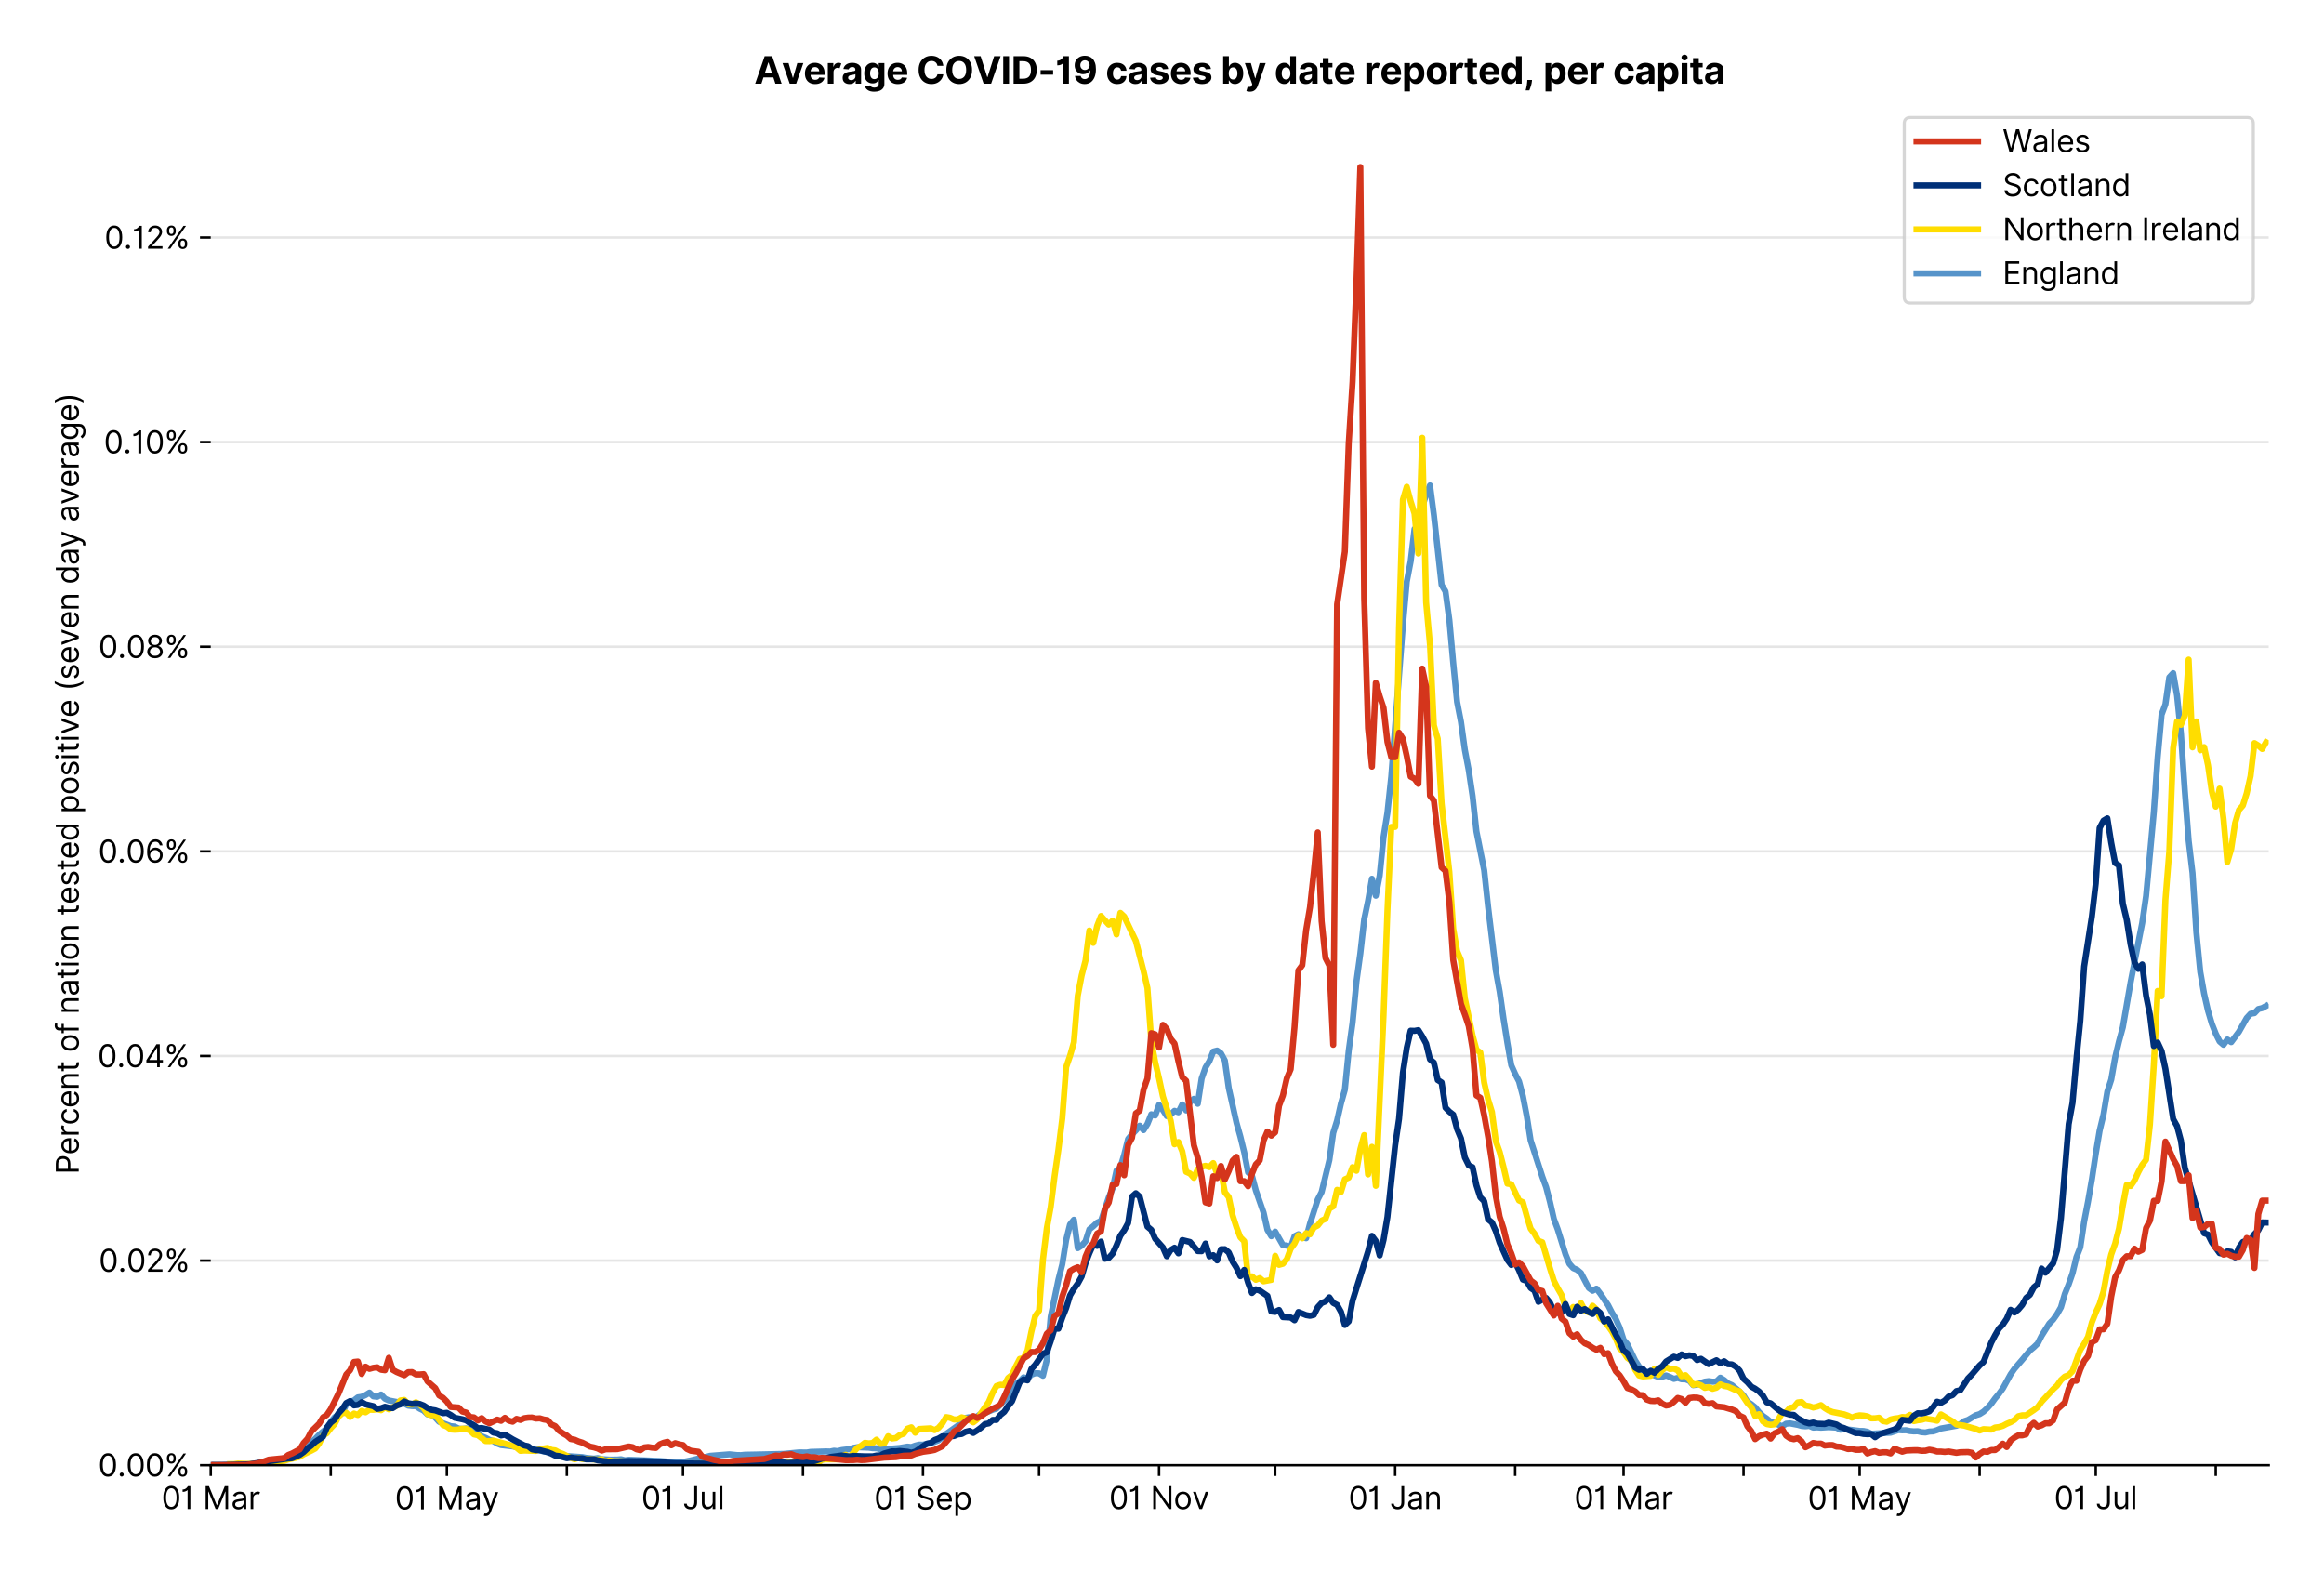 <?xml version="1.0" encoding="utf-8" standalone="no"?>
<!DOCTYPE svg PUBLIC "-//W3C//DTD SVG 1.1//EN"
  "http://www.w3.org/Graphics/SVG/1.1/DTD/svg11.dtd">
<svg version="1.1" viewBox="0 0 756.175 511.234" xmlns="http://www.w3.org/2000/svg" xmlns:xlink="http://www.w3.org/1999/xlink">
 <defs>
  <style type="text/css">*{stroke-linecap:butt;stroke-linejoin:round;}</style>
 </defs>
 <g id="figure_1">
  <g id="patch_1">
   <path d="M 0 511.234 
L 756.175 511.234 
L 756.175 0 
L 0 0 
z
" style="fill:#ffffff;"/>
  </g>
  <g id="axes_1">
   <g id="patch_2">
    <path d="M 68.575 476.745 
L 738.175 476.745 
L 738.175 33.225 
L 68.575 33.225 
z
" style="fill:#ffffff;"/>
   </g>
   <g id="matplotlib.axis_1">
    <g id="xtick_1">
     <g id="line2d_1">
      <defs>
       <path d="M 0 0 
L 0 3.5 
" id="m1991356dd3" style="stroke:#000000;stroke-width:0.8;"/>
      </defs>
      <g>
       <use style="stroke:#000000;stroke-width:0.8;" x="68.575" xlink:href="#m1991356dd3" y="476.745"/>
      </g>
     </g>
     <g id="text_1">
      <!-- 01 Mar -->
      <g transform="translate(52.538 491.018)scale(0.1 -0.1)">
       <defs>
        <path d="M 2000 -64 
Q 1230 -64 806 561 
Q 382 1186 382 2327 
Q 382 3459 809 4088 
Q 1236 4718 2000 4718 
Q 2764 4718 3191 4088 
Q 3618 3459 3618 2327 
Q 3618 1186 3194 561 
Q 2771 -64 2000 -64 
z
M 2000 436 
Q 2509 436 2791 927 
Q 3073 1418 3073 2327 
Q 3073 3234 2789 3730 
Q 2505 4227 2000 4227 
Q 1496 4227 1211 3730 
Q 927 3234 927 2327 
Q 927 1418 1210 927 
Q 1493 436 2000 436 
z
" id="Inter-Regular-30" transform="scale(0.016)"/>
        <path d="M 1973 4655 
L 1973 0 
L 1409 0 
L 1409 3836 
L 1373 3836 
Q 1341 3773 1209 3692 
Q 1077 3611 868 3551 
Q 659 3491 391 3491 
L 391 3964 
Q 661 3964 859 4061 
Q 1057 4159 1190 4291 
Q 1323 4423 1392 4529 
Q 1461 4636 1473 4655 
L 1973 4655 
z
" id="Inter-Regular-31" transform="scale(0.016)"/>
        <path id="Inter-Regular-20" transform="scale(0.016)"/>
        <path d="M 564 4655 
L 1236 4655 
L 2818 791 
L 2873 791 
L 4455 4655 
L 5127 4655 
L 5127 0 
L 4600 0 
L 4600 3536 
L 4555 3536 
L 3100 0 
L 2591 0 
L 1136 3536 
L 1091 3536 
L 1091 0 
L 564 0 
L 564 4655 
z
" id="Inter-Regular-4d" transform="scale(0.016)"/>
        <path d="M 1518 -82 
Q 1186 -82 916 44 
Q 646 170 486 410 
Q 327 650 327 991 
Q 327 1291 445 1478 
Q 564 1666 761 1773 
Q 959 1880 1199 1933 
Q 1439 1986 1682 2018 
Q 2000 2059 2199 2080 
Q 2398 2102 2490 2154 
Q 2582 2207 2582 2336 
L 2582 2355 
Q 2582 2691 2399 2877 
Q 2216 3064 1846 3064 
Q 1461 3064 1243 2895 
Q 1025 2727 936 2536 
L 427 2718 
Q 564 3036 792 3214 
Q 1021 3393 1292 3464 
Q 1564 3536 1827 3536 
Q 1996 3536 2215 3496 
Q 2434 3457 2640 3334 
Q 2846 3211 2982 2963 
Q 3118 2716 3118 2300 
L 3118 0 
L 2582 0 
L 2582 473 
L 2555 473 
Q 2500 359 2373 229 
Q 2246 100 2034 9 
Q 1823 -82 1518 -82 
z
M 1600 400 
Q 1918 400 2137 525 
Q 2357 650 2469 847 
Q 2582 1045 2582 1264 
L 2582 1755 
Q 2548 1714 2433 1681 
Q 2318 1648 2169 1624 
Q 2021 1600 1881 1583 
Q 1741 1566 1655 1555 
Q 1446 1527 1265 1467 
Q 1084 1407 974 1287 
Q 864 1168 864 964 
Q 864 684 1072 542 
Q 1280 400 1600 400 
z
" id="Inter-Regular-61" transform="scale(0.016)"/>
        <path d="M 491 0 
L 491 3491 
L 1009 3491 
L 1009 2964 
L 1046 2964 
Q 1139 3223 1389 3384 
Q 1639 3545 1955 3545 
Q 2100 3545 2209 3511 
Q 2318 3477 2400 3418 
L 2218 2964 
Q 2161 2993 2085 3010 
Q 2009 3027 1909 3027 
Q 1527 3027 1277 2794 
Q 1027 2561 1027 2209 
L 1027 0 
L 491 0 
z
" id="Inter-Regular-72" transform="scale(0.016)"/>
       </defs>
       <use xlink:href="#Inter-Regular-30"/>
       <use x="62.5" xlink:href="#Inter-Regular-31"/>
       <use x="106.676" xlink:href="#Inter-Regular-20"/>
       <use x="134.801" xlink:href="#Inter-Regular-4d"/>
       <use x="225.994" xlink:href="#Inter-Regular-61"/>
       <use x="282.386" xlink:href="#Inter-Regular-72"/>
      </g>
     </g>
    </g>
    <g id="xtick_2">
     <g id="line2d_2">
      <g>
       <use style="stroke:#000000;stroke-width:0.8;" x="107.617" xlink:href="#m1991356dd3" y="476.745"/>
      </g>
     </g>
    </g>
    <g id="xtick_3">
     <g id="line2d_3">
      <g>
       <use style="stroke:#000000;stroke-width:0.8;" x="145.399" xlink:href="#m1991356dd3" y="476.745"/>
      </g>
     </g>
     <g id="text_2">
      <!-- 01 May -->
      <g transform="translate(128.496 491.117)scale(0.1 -0.1)">
       <defs>
        <path d="M 818 -1355 
Q 682 -1355 575 -1333 
Q 468 -1311 427 -1291 
L 564 -818 
Q 857 -893 1053 -814 
Q 1250 -736 1391 -345 
L 1509 -18 
L 218 3491 
L 800 3491 
L 1764 709 
L 1800 709 
L 2764 3491 
L 3346 3491 
L 1846 -564 
Q 1550 -1355 818 -1355 
z
" id="Inter-Regular-79" transform="scale(0.016)"/>
       </defs>
       <use xlink:href="#Inter-Regular-30"/>
       <use x="62.5" xlink:href="#Inter-Regular-31"/>
       <use x="106.676" xlink:href="#Inter-Regular-20"/>
       <use x="134.801" xlink:href="#Inter-Regular-4d"/>
       <use x="225.994" xlink:href="#Inter-Regular-61"/>
       <use x="282.386" xlink:href="#Inter-Regular-79"/>
      </g>
     </g>
    </g>
    <g id="xtick_4">
     <g id="line2d_4">
      <g>
       <use style="stroke:#000000;stroke-width:0.8;" x="184.441" xlink:href="#m1991356dd3" y="476.745"/>
      </g>
     </g>
    </g>
    <g id="xtick_5">
     <g id="line2d_5">
      <g>
       <use style="stroke:#000000;stroke-width:0.8;" x="222.223" xlink:href="#m1991356dd3" y="476.745"/>
      </g>
     </g>
     <g id="text_3">
      <!-- 01 Jul -->
      <g transform="translate(208.679 491.018)scale(0.1 -0.1)">
       <defs>
        <path d="M 2346 4655 
L 2909 4655 
L 2909 1327 
Q 2909 657 2549 296 
Q 2189 -64 1582 -64 
Q 1200 -64 902 76 
Q 605 216 434 475 
Q 264 734 264 1091 
L 818 1091 
Q 818 795 1034 615 
Q 1250 436 1582 436 
Q 1948 436 2147 664 
Q 2346 893 2346 1327 
L 2346 4655 
z
" id="Inter-Regular-4a" transform="scale(0.016)"/>
        <path d="M 2691 1427 
L 2691 3491 
L 3227 3491 
L 3227 0 
L 2691 0 
L 2691 591 
L 2655 591 
Q 2532 325 2273 140 
Q 2014 -45 1618 -45 
Q 1127 -45 809 280 
Q 491 605 491 1273 
L 491 3491 
L 1027 3491 
L 1027 1309 
Q 1027 927 1242 700 
Q 1457 473 1791 473 
Q 1991 473 2199 575 
Q 2407 677 2549 888 
Q 2691 1100 2691 1427 
z
" id="Inter-Regular-75" transform="scale(0.016)"/>
        <path d="M 1027 4655 
L 1027 0 
L 491 0 
L 491 4655 
L 1027 4655 
z
" id="Inter-Regular-6c" transform="scale(0.016)"/>
       </defs>
       <use xlink:href="#Inter-Regular-30"/>
       <use x="62.5" xlink:href="#Inter-Regular-31"/>
       <use x="106.676" xlink:href="#Inter-Regular-20"/>
       <use x="134.801" xlink:href="#Inter-Regular-4a"/>
       <use x="189.063" xlink:href="#Inter-Regular-75"/>
       <use x="247.159" xlink:href="#Inter-Regular-6c"/>
      </g>
     </g>
    </g>
    <g id="xtick_6">
     <g id="line2d_6">
      <g>
       <use style="stroke:#000000;stroke-width:0.8;" x="261.265" xlink:href="#m1991356dd3" y="476.745"/>
      </g>
     </g>
    </g>
    <g id="xtick_7">
     <g id="line2d_7">
      <g>
       <use style="stroke:#000000;stroke-width:0.8;" x="300.307" xlink:href="#m1991356dd3" y="476.745"/>
      </g>
     </g>
     <g id="text_4">
      <!-- 01 Sep -->
      <g transform="translate(284.419 491.117)scale(0.1 -0.1)">
       <defs>
        <path d="M 3109 3491 
Q 3068 3836 2777 4027 
Q 2486 4218 2064 4218 
Q 1600 4218 1318 3999 
Q 1036 3780 1036 3445 
Q 1036 3195 1189 3042 
Q 1343 2889 1553 2803 
Q 1764 2718 1936 2673 
L 2409 2545 
Q 2591 2498 2815 2414 
Q 3039 2330 3244 2185 
Q 3450 2041 3584 1816 
Q 3718 1591 3718 1264 
Q 3718 886 3521 581 
Q 3325 277 2949 97 
Q 2573 -82 2036 -82 
Q 1286 -82 845 272 
Q 405 627 364 1200 
L 946 1200 
Q 968 936 1124 764 
Q 1280 593 1519 510 
Q 1759 427 2036 427 
Q 2359 427 2616 533 
Q 2873 639 3023 828 
Q 3173 1018 3173 1273 
Q 3173 1505 3043 1650 
Q 2914 1795 2702 1886 
Q 2491 1977 2246 2045 
L 1673 2209 
Q 1127 2366 809 2657 
Q 491 2948 491 3418 
Q 491 3809 703 4101 
Q 916 4393 1276 4555 
Q 1636 4718 2082 4718 
Q 2532 4718 2882 4558 
Q 3232 4398 3437 4120 
Q 3643 3843 3655 3491 
L 3109 3491 
z
" id="Inter-Regular-53" transform="scale(0.016)"/>
        <path d="M 1955 -73 
Q 1450 -73 1085 151 
Q 721 375 524 778 
Q 327 1182 327 1718 
Q 327 2255 524 2665 
Q 721 3075 1074 3305 
Q 1427 3536 1900 3536 
Q 2173 3536 2439 3445 
Q 2705 3355 2923 3151 
Q 3141 2948 3270 2614 
Q 3400 2280 3400 1791 
L 3400 1564 
L 866 1564 
Q 884 1005 1183 707 
Q 1482 409 1955 409 
Q 2271 409 2498 545 
Q 2725 682 2827 955 
L 3346 809 
Q 3223 414 2854 170 
Q 2486 -73 1955 -73 
z
M 866 2027 
L 2855 2027 
Q 2855 2470 2595 2762 
Q 2336 3055 1900 3055 
Q 1593 3055 1368 2911 
Q 1143 2768 1013 2533 
Q 884 2298 866 2027 
z
" id="Inter-Regular-65" transform="scale(0.016)"/>
        <path d="M 491 -1309 
L 491 3491 
L 1009 3491 
L 1009 2936 
L 1073 2936 
Q 1132 3027 1237 3169 
Q 1343 3311 1542 3423 
Q 1741 3536 2082 3536 
Q 2523 3536 2859 3315 
Q 3196 3095 3384 2690 
Q 3573 2286 3573 1736 
Q 3573 1182 3384 776 
Q 3196 370 2861 148 
Q 2527 -73 2091 -73 
Q 1755 -73 1552 39 
Q 1350 152 1241 296 
Q 1132 441 1073 536 
L 1027 536 
L 1027 -1309 
L 491 -1309 
z
M 1018 1745 
Q 1018 1152 1276 780 
Q 1534 409 2018 409 
Q 2355 409 2581 587 
Q 2807 766 2921 1069 
Q 3036 1373 3036 1745 
Q 3036 2114 2923 2410 
Q 2811 2707 2585 2881 
Q 2359 3055 2018 3055 
Q 1527 3055 1272 2693 
Q 1018 2332 1018 1745 
z
" id="Inter-Regular-70" transform="scale(0.016)"/>
       </defs>
       <use xlink:href="#Inter-Regular-30"/>
       <use x="62.5" xlink:href="#Inter-Regular-31"/>
       <use x="106.676" xlink:href="#Inter-Regular-20"/>
       <use x="134.801" xlink:href="#Inter-Regular-53"/>
       <use x="198.58" xlink:href="#Inter-Regular-65"/>
       <use x="256.818" xlink:href="#Inter-Regular-70"/>
      </g>
     </g>
    </g>
    <g id="xtick_8">
     <g id="line2d_8">
      <g>
       <use style="stroke:#000000;stroke-width:0.8;" x="338.089" xlink:href="#m1991356dd3" y="476.745"/>
      </g>
     </g>
    </g>
    <g id="xtick_9">
     <g id="line2d_9">
      <g>
       <use style="stroke:#000000;stroke-width:0.8;" x="377.131" xlink:href="#m1991356dd3" y="476.745"/>
      </g>
     </g>
     <g id="text_5">
      <!-- 01 Nov -->
      <g transform="translate(360.86 491.018)scale(0.1 -0.1)">
       <defs>
        <path d="M 4255 4655 
L 4255 0 
L 3709 0 
L 1173 3655 
L 1127 3655 
L 1127 0 
L 564 0 
L 564 4655 
L 1109 4655 
L 3655 991 
L 3700 991 
L 3700 4655 
L 4255 4655 
z
" id="Inter-Regular-4e" transform="scale(0.016)"/>
        <path d="M 1909 -73 
Q 1436 -73 1080 152 
Q 725 377 526 781 
Q 327 1186 327 1727 
Q 327 2273 526 2679 
Q 725 3086 1080 3311 
Q 1436 3536 1909 3536 
Q 2382 3536 2737 3311 
Q 3093 3086 3292 2679 
Q 3491 2273 3491 1727 
Q 3491 1186 3292 781 
Q 3093 377 2737 152 
Q 2382 -73 1909 -73 
z
M 1909 409 
Q 2268 409 2500 593 
Q 2732 777 2843 1077 
Q 2955 1377 2955 1727 
Q 2955 2077 2843 2379 
Q 2732 2682 2500 2868 
Q 2268 3055 1909 3055 
Q 1550 3055 1318 2868 
Q 1086 2682 975 2379 
Q 864 2077 864 1727 
Q 864 1377 975 1077 
Q 1086 777 1318 593 
Q 1550 409 1909 409 
z
" id="Inter-Regular-6f" transform="scale(0.016)"/>
        <path d="M 3346 3491 
L 2055 0 
L 1509 0 
L 218 3491 
L 800 3491 
L 1764 709 
L 1800 709 
L 2764 3491 
L 3346 3491 
z
" id="Inter-Regular-76" transform="scale(0.016)"/>
       </defs>
       <use xlink:href="#Inter-Regular-30"/>
       <use x="62.5" xlink:href="#Inter-Regular-31"/>
       <use x="106.676" xlink:href="#Inter-Regular-20"/>
       <use x="134.801" xlink:href="#Inter-Regular-4e"/>
       <use x="210.085" xlink:href="#Inter-Regular-6f"/>
       <use x="269.744" xlink:href="#Inter-Regular-76"/>
      </g>
     </g>
    </g>
    <g id="xtick_10">
     <g id="line2d_10">
      <g>
       <use style="stroke:#000000;stroke-width:0.8;" x="414.913" xlink:href="#m1991356dd3" y="476.745"/>
      </g>
     </g>
    </g>
    <g id="xtick_11">
     <g id="line2d_11">
      <g>
       <use style="stroke:#000000;stroke-width:0.8;" x="453.955" xlink:href="#m1991356dd3" y="476.745"/>
      </g>
     </g>
     <g id="text_6">
      <!-- 01 Jan -->
      <g transform="translate(438.756 491.018)scale(0.1 -0.1)">
       <defs>
        <path d="M 1027 2100 
L 1027 0 
L 491 0 
L 491 3491 
L 1009 3491 
L 1009 2945 
L 1055 2945 
Q 1177 3211 1427 3373 
Q 1677 3536 2073 3536 
Q 2602 3536 2928 3211 
Q 3255 2886 3255 2218 
L 3255 0 
L 2718 0 
L 2718 2182 
Q 2718 2593 2504 2824 
Q 2291 3055 1918 3055 
Q 1534 3055 1280 2806 
Q 1027 2557 1027 2100 
z
" id="Inter-Regular-6e" transform="scale(0.016)"/>
       </defs>
       <use xlink:href="#Inter-Regular-30"/>
       <use x="62.5" xlink:href="#Inter-Regular-31"/>
       <use x="106.676" xlink:href="#Inter-Regular-20"/>
       <use x="134.801" xlink:href="#Inter-Regular-4a"/>
       <use x="189.063" xlink:href="#Inter-Regular-61"/>
       <use x="245.455" xlink:href="#Inter-Regular-6e"/>
      </g>
     </g>
    </g>
    <g id="xtick_12">
     <g id="line2d_12">
      <g>
       <use style="stroke:#000000;stroke-width:0.8;" x="492.997" xlink:href="#m1991356dd3" y="476.745"/>
      </g>
     </g>
    </g>
    <g id="xtick_13">
     <g id="line2d_13">
      <g>
       <use style="stroke:#000000;stroke-width:0.8;" x="528.26" xlink:href="#m1991356dd3" y="476.745"/>
      </g>
     </g>
     <g id="text_7">
      <!-- 01 Mar -->
      <g transform="translate(512.223 491.018)scale(0.1 -0.1)">
       <use xlink:href="#Inter-Regular-30"/>
       <use x="62.5" xlink:href="#Inter-Regular-31"/>
       <use x="106.676" xlink:href="#Inter-Regular-20"/>
       <use x="134.801" xlink:href="#Inter-Regular-4d"/>
       <use x="225.994" xlink:href="#Inter-Regular-61"/>
       <use x="282.386" xlink:href="#Inter-Regular-72"/>
      </g>
     </g>
    </g>
    <g id="xtick_14">
     <g id="line2d_14">
      <g>
       <use style="stroke:#000000;stroke-width:0.8;" x="567.302" xlink:href="#m1991356dd3" y="476.745"/>
      </g>
     </g>
    </g>
    <g id="xtick_15">
     <g id="line2d_15">
      <g>
       <use style="stroke:#000000;stroke-width:0.8;" x="605.084" xlink:href="#m1991356dd3" y="476.745"/>
      </g>
     </g>
     <g id="text_8">
      <!-- 01 May -->
      <g transform="translate(588.181 491.117)scale(0.1 -0.1)">
       <use xlink:href="#Inter-Regular-30"/>
       <use x="62.5" xlink:href="#Inter-Regular-31"/>
       <use x="106.676" xlink:href="#Inter-Regular-20"/>
       <use x="134.801" xlink:href="#Inter-Regular-4d"/>
       <use x="225.994" xlink:href="#Inter-Regular-61"/>
       <use x="282.386" xlink:href="#Inter-Regular-79"/>
      </g>
     </g>
    </g>
    <g id="xtick_16">
     <g id="line2d_16">
      <g>
       <use style="stroke:#000000;stroke-width:0.8;" x="644.126" xlink:href="#m1991356dd3" y="476.745"/>
      </g>
     </g>
    </g>
    <g id="xtick_17">
     <g id="line2d_17">
      <g>
       <use style="stroke:#000000;stroke-width:0.8;" x="681.908" xlink:href="#m1991356dd3" y="476.745"/>
      </g>
     </g>
     <g id="text_9">
      <!-- 01 Jul -->
      <g transform="translate(668.365 491.018)scale(0.1 -0.1)">
       <use xlink:href="#Inter-Regular-30"/>
       <use x="62.5" xlink:href="#Inter-Regular-31"/>
       <use x="106.676" xlink:href="#Inter-Regular-20"/>
       <use x="134.801" xlink:href="#Inter-Regular-4a"/>
       <use x="189.063" xlink:href="#Inter-Regular-75"/>
       <use x="247.159" xlink:href="#Inter-Regular-6c"/>
      </g>
     </g>
    </g>
    <g id="xtick_18">
     <g id="line2d_18">
      <g>
       <use style="stroke:#000000;stroke-width:0.8;" x="720.95" xlink:href="#m1991356dd3" y="476.745"/>
      </g>
     </g>
    </g>
   </g>
   <g id="matplotlib.axis_2">
    <g id="ytick_1">
     <g id="line2d_19">
      <path clip-path="url(#p3bae41a961)" d="M 68.575 476.745 
L 738.175 476.745 
" style="fill:none;stroke:#e5e5e5;stroke-linecap:square;stroke-width:0.8;"/>
     </g>
     <g id="line2d_20">
      <defs>
       <path d="M 0 0 
L -3.5 0 
" id="maf714de923" style="stroke:#000000;stroke-width:0.8;"/>
      </defs>
      <g>
       <use style="stroke:#000000;stroke-width:0.8;" x="68.575" xlink:href="#maf714de923" y="476.745"/>
      </g>
     </g>
     <g id="text_10">
      <!-- 0.00% -->
      <g transform="translate(31.944 480.382)scale(0.1 -0.1)">
       <defs>
        <path d="M 882 -36 
Q 714 -36 593 84 
Q 473 205 473 373 
Q 473 541 593 661 
Q 714 782 882 782 
Q 1050 782 1170 661 
Q 1291 541 1291 373 
Q 1291 205 1170 84 
Q 1050 -36 882 -36 
z
" id="Inter-Regular-2e" transform="scale(0.016)"/>
        <path d="M 2855 873 
L 2855 1118 
Q 2855 1373 2960 1585 
Q 3066 1798 3269 1926 
Q 3473 2055 3764 2055 
Q 4059 2055 4259 1926 
Q 4459 1798 4561 1585 
Q 4664 1373 4664 1118 
L 4664 873 
Q 4664 618 4560 405 
Q 4457 193 4256 64 
Q 4055 -64 3764 -64 
Q 3468 -64 3266 64 
Q 3064 193 2959 405 
Q 2855 618 2855 873 
z
M 536 3536 
L 536 3782 
Q 536 4036 642 4248 
Q 748 4461 951 4589 
Q 1155 4718 1446 4718 
Q 1741 4718 1941 4589 
Q 2141 4461 2243 4248 
Q 2346 4036 2346 3782 
L 2346 3536 
Q 2346 3282 2242 3069 
Q 2139 2857 1937 2728 
Q 1736 2600 1446 2600 
Q 1150 2600 948 2728 
Q 746 2857 641 3069 
Q 536 3282 536 3536 
z
M 709 0 
L 3909 4655 
L 4427 4655 
L 1227 0 
L 709 0 
z
M 3318 1118 
L 3318 873 
Q 3318 661 3418 494 
Q 3518 327 3764 327 
Q 4002 327 4101 494 
Q 4200 661 4200 873 
L 4200 1118 
Q 4200 1330 4104 1497 
Q 4009 1664 3764 1664 
Q 3525 1664 3421 1497 
Q 3318 1330 3318 1118 
z
M 1000 3782 
L 1000 3536 
Q 1000 3325 1100 3158 
Q 1200 2991 1446 2991 
Q 1684 2991 1783 3158 
Q 1882 3325 1882 3536 
L 1882 3782 
Q 1882 3993 1786 4160 
Q 1691 4327 1446 4327 
Q 1207 4327 1103 4160 
Q 1000 3993 1000 3782 
z
" id="Inter-Regular-25" transform="scale(0.016)"/>
       </defs>
       <use xlink:href="#Inter-Regular-30"/>
       <use x="62.5" xlink:href="#Inter-Regular-2e"/>
       <use x="90.057" xlink:href="#Inter-Regular-30"/>
       <use x="152.557" xlink:href="#Inter-Regular-30"/>
       <use x="215.057" xlink:href="#Inter-Regular-25"/>
      </g>
     </g>
    </g>
    <g id="ytick_2">
     <g id="line2d_21">
      <path clip-path="url(#p3bae41a961)" d="M 68.575 410.168 
L 738.175 410.168 
" style="fill:none;stroke:#e5e5e5;stroke-linecap:square;stroke-width:0.8;"/>
     </g>
     <g id="line2d_22">
      <g>
       <use style="stroke:#000000;stroke-width:0.8;" x="68.575" xlink:href="#maf714de923" y="410.168"/>
      </g>
     </g>
     <g id="text_11">
      <!-- 0.02% -->
      <g transform="translate(32.142 413.805)scale(0.1 -0.1)">
       <defs>
        <path d="M 482 0 
L 482 409 
L 2018 2091 
Q 2289 2386 2464 2605 
Q 2639 2825 2724 3019 
Q 2809 3214 2809 3427 
Q 2809 3795 2553 4011 
Q 2298 4227 1918 4227 
Q 1514 4227 1275 3985 
Q 1036 3743 1036 3345 
L 500 3345 
Q 500 3755 688 4064 
Q 877 4373 1203 4545 
Q 1530 4718 1936 4718 
Q 2346 4718 2661 4545 
Q 2977 4373 3156 4079 
Q 3336 3786 3336 3427 
Q 3336 3170 3244 2926 
Q 3152 2682 2926 2383 
Q 2700 2084 2300 1655 
L 1255 536 
L 1255 500 
L 3418 500 
L 3418 0 
L 482 0 
z
" id="Inter-Regular-32" transform="scale(0.016)"/>
       </defs>
       <use xlink:href="#Inter-Regular-30"/>
       <use x="62.5" xlink:href="#Inter-Regular-2e"/>
       <use x="90.057" xlink:href="#Inter-Regular-30"/>
       <use x="152.557" xlink:href="#Inter-Regular-32"/>
       <use x="213.068" xlink:href="#Inter-Regular-25"/>
      </g>
     </g>
    </g>
    <g id="ytick_3">
     <g id="line2d_23">
      <path clip-path="url(#p3bae41a961)" d="M 68.575 343.591 
L 738.175 343.591 
" style="fill:none;stroke:#e5e5e5;stroke-linecap:square;stroke-width:0.8;"/>
     </g>
     <g id="line2d_24">
      <g>
       <use style="stroke:#000000;stroke-width:0.8;" x="68.575" xlink:href="#maf714de923" y="343.591"/>
      </g>
     </g>
     <g id="text_12">
      <!-- 0.04% -->
      <g transform="translate(31.773 347.228)scale(0.1 -0.1)">
       <defs>
        <path d="M 373 955 
L 373 1418 
L 2418 4655 
L 3100 4655 
L 3100 1455 
L 3736 1455 
L 3736 955 
L 3100 955 
L 3100 0 
L 2564 0 
L 2564 955 
L 373 955 
z
M 2564 1455 
L 2564 3936 
L 2527 3936 
L 982 1491 
L 982 1455 
L 2564 1455 
z
" id="Inter-Regular-34" transform="scale(0.016)"/>
       </defs>
       <use xlink:href="#Inter-Regular-30"/>
       <use x="62.5" xlink:href="#Inter-Regular-2e"/>
       <use x="90.057" xlink:href="#Inter-Regular-30"/>
       <use x="152.557" xlink:href="#Inter-Regular-34"/>
       <use x="216.761" xlink:href="#Inter-Regular-25"/>
      </g>
     </g>
    </g>
    <g id="ytick_4">
     <g id="line2d_25">
      <path clip-path="url(#p3bae41a961)" d="M 68.575 277.014 
L 738.175 277.014 
" style="fill:none;stroke:#e5e5e5;stroke-linecap:square;stroke-width:0.8;"/>
     </g>
     <g id="line2d_26">
      <g>
       <use style="stroke:#000000;stroke-width:0.8;" x="68.575" xlink:href="#maf714de923" y="277.014"/>
      </g>
     </g>
     <g id="text_13">
      <!-- 0.06% -->
      <g transform="translate(31.958 280.651)scale(0.1 -0.1)">
       <defs>
        <path d="M 2027 -64 
Q 1741 -59 1454 45 
Q 1168 150 932 399 
Q 696 648 552 1074 
Q 409 1500 409 2145 
Q 409 3386 861 4056 
Q 1314 4727 2100 4727 
Q 2686 4727 3073 4384 
Q 3461 4041 3546 3491 
L 2991 3491 
Q 2914 3811 2691 4019 
Q 2468 4227 2100 4227 
Q 1559 4227 1249 3755 
Q 939 3284 936 2427 
L 973 2427 
Q 1164 2716 1461 2880 
Q 1759 3045 2118 3045 
Q 2518 3045 2850 2846 
Q 3182 2648 3382 2299 
Q 3582 1950 3582 1500 
Q 3582 1068 3389 710 
Q 3196 352 2847 142 
Q 2498 -68 2027 -64 
z
M 2027 436 
Q 2314 436 2542 579 
Q 2771 723 2903 964 
Q 3036 1205 3036 1500 
Q 3036 1789 2908 2026 
Q 2780 2264 2556 2404 
Q 2332 2545 2046 2545 
Q 1757 2545 1525 2397 
Q 1293 2250 1157 2010 
Q 1021 1770 1018 1491 
Q 1018 1214 1149 973 
Q 1280 732 1508 584 
Q 1736 436 2027 436 
z
" id="Inter-Regular-36" transform="scale(0.016)"/>
       </defs>
       <use xlink:href="#Inter-Regular-30"/>
       <use x="62.5" xlink:href="#Inter-Regular-2e"/>
       <use x="90.057" xlink:href="#Inter-Regular-30"/>
       <use x="152.557" xlink:href="#Inter-Regular-36"/>
       <use x="214.915" xlink:href="#Inter-Regular-25"/>
      </g>
     </g>
    </g>
    <g id="ytick_5">
     <g id="line2d_27">
      <path clip-path="url(#p3bae41a961)" d="M 68.575 210.437 
L 738.175 210.437 
" style="fill:none;stroke:#e5e5e5;stroke-linecap:square;stroke-width:0.8;"/>
     </g>
     <g id="line2d_28">
      <g>
       <use style="stroke:#000000;stroke-width:0.8;" x="68.575" xlink:href="#maf714de923" y="210.437"/>
      </g>
     </g>
     <g id="text_14">
      <!-- 0.08% -->
      <g transform="translate(32.028 214.074)scale(0.1 -0.1)">
       <defs>
        <path d="M 1973 -64 
Q 1505 -64 1147 103 
Q 789 270 589 564 
Q 389 859 391 1236 
Q 389 1532 507 1783 
Q 625 2034 830 2203 
Q 1036 2373 1291 2418 
L 1291 2445 
Q 957 2532 759 2821 
Q 561 3111 564 3482 
Q 561 3836 743 4115 
Q 925 4395 1244 4556 
Q 1564 4718 1973 4718 
Q 2377 4718 2695 4556 
Q 3014 4395 3197 4115 
Q 3380 3836 3382 3482 
Q 3380 3111 3181 2821 
Q 2982 2532 2655 2445 
L 2655 2418 
Q 2907 2373 3109 2203 
Q 3311 2034 3431 1783 
Q 3552 1532 3555 1236 
Q 3552 859 3351 564 
Q 3150 270 2794 103 
Q 2439 -64 1973 -64 
z
M 1973 436 
Q 2446 436 2722 662 
Q 2998 889 3000 1264 
Q 2998 1527 2864 1729 
Q 2730 1932 2499 2048 
Q 2268 2164 1973 2164 
Q 1675 2164 1442 2048 
Q 1209 1932 1076 1729 
Q 943 1527 946 1264 
Q 943 889 1218 662 
Q 1493 436 1973 436 
z
M 1973 2645 
Q 2348 2645 2591 2864 
Q 2834 3084 2836 3445 
Q 2834 3800 2596 4013 
Q 2359 4227 1973 4227 
Q 1582 4227 1344 4013 
Q 1107 3800 1109 3445 
Q 1107 3084 1349 2864 
Q 1591 2645 1973 2645 
z
" id="Inter-Regular-38" transform="scale(0.016)"/>
       </defs>
       <use xlink:href="#Inter-Regular-30"/>
       <use x="62.5" xlink:href="#Inter-Regular-2e"/>
       <use x="90.057" xlink:href="#Inter-Regular-30"/>
       <use x="152.557" xlink:href="#Inter-Regular-38"/>
       <use x="214.205" xlink:href="#Inter-Regular-25"/>
      </g>
     </g>
    </g>
    <g id="ytick_6">
     <g id="line2d_29">
      <path clip-path="url(#p3bae41a961)" d="M 68.575 143.86 
L 738.175 143.86 
" style="fill:none;stroke:#e5e5e5;stroke-linecap:square;stroke-width:0.8;"/>
     </g>
     <g id="line2d_30">
      <g>
       <use style="stroke:#000000;stroke-width:0.8;" x="68.575" xlink:href="#maf714de923" y="143.86"/>
      </g>
     </g>
     <g id="text_15">
      <!-- 0.10% -->
      <g transform="translate(33.777 147.497)scale(0.1 -0.1)">
       <use xlink:href="#Inter-Regular-30"/>
       <use x="62.5" xlink:href="#Inter-Regular-2e"/>
       <use x="90.057" xlink:href="#Inter-Regular-31"/>
       <use x="134.233" xlink:href="#Inter-Regular-30"/>
       <use x="196.733" xlink:href="#Inter-Regular-25"/>
      </g>
     </g>
    </g>
    <g id="ytick_7">
     <g id="line2d_31">
      <path clip-path="url(#p3bae41a961)" d="M 68.575 77.284 
L 738.175 77.284 
" style="fill:none;stroke:#e5e5e5;stroke-linecap:square;stroke-width:0.8;"/>
     </g>
     <g id="line2d_32">
      <g>
       <use style="stroke:#000000;stroke-width:0.8;" x="68.575" xlink:href="#maf714de923" y="77.284"/>
      </g>
     </g>
     <g id="text_16">
      <!-- 0.12% -->
      <g transform="translate(33.975 80.92)scale(0.1 -0.1)">
       <use xlink:href="#Inter-Regular-30"/>
       <use x="62.5" xlink:href="#Inter-Regular-2e"/>
       <use x="90.057" xlink:href="#Inter-Regular-31"/>
       <use x="134.233" xlink:href="#Inter-Regular-32"/>
       <use x="194.744" xlink:href="#Inter-Regular-25"/>
      </g>
     </g>
    </g>
    <g id="text_17">
     <!-- Percent of nation tested positive (seven day average) -->
     <g transform="translate(25.614 382.124)rotate(-90)scale(0.1 -0.1)">
      <defs>
       <path d="M 564 0 
L 564 4655 
L 2136 4655 
Q 2684 4655 3033 4458 
Q 3382 4261 3550 3927 
Q 3718 3593 3718 3182 
Q 3718 2770 3551 2434 
Q 3384 2098 3036 1899 
Q 2689 1700 2146 1700 
L 1127 1700 
L 1127 0 
L 564 0 
z
M 1127 2200 
L 2127 2200 
Q 2689 2200 2926 2482 
Q 3164 2764 3164 3182 
Q 3164 3602 2925 3878 
Q 2686 4155 2118 4155 
L 1127 4155 
L 1127 2200 
z
" id="Inter-Regular-50" transform="scale(0.016)"/>
       <path d="M 1909 -73 
Q 1418 -73 1063 159 
Q 709 391 518 798 
Q 327 1205 327 1727 
Q 327 2259 524 2667 
Q 721 3075 1074 3305 
Q 1427 3536 1900 3536 
Q 2268 3536 2563 3400 
Q 2859 3264 3047 3018 
Q 3236 2773 3282 2445 
L 2746 2445 
Q 2684 2684 2474 2869 
Q 2264 3055 1909 3055 
Q 1439 3055 1151 2697 
Q 864 2339 864 1745 
Q 864 1139 1148 774 
Q 1432 409 1909 409 
Q 2223 409 2447 570 
Q 2671 732 2746 1018 
L 3282 1018 
Q 3236 709 3058 462 
Q 2880 216 2588 71 
Q 2296 -73 1909 -73 
z
" id="Inter-Regular-63" transform="scale(0.016)"/>
       <path d="M 2009 3491 
L 2009 3036 
L 1264 3036 
L 1264 1000 
Q 1264 773 1331 660 
Q 1398 548 1503 510 
Q 1609 473 1727 473 
Q 1816 473 1873 483 
Q 1930 493 1964 500 
L 2073 18 
Q 2018 -2 1920 -23 
Q 1823 -45 1673 -45 
Q 1446 -45 1228 52 
Q 1011 150 869 350 
Q 727 550 727 855 
L 727 3036 
L 200 3036 
L 200 3491 
L 727 3491 
L 727 4327 
L 1264 4327 
L 1264 3491 
L 2009 3491 
z
" id="Inter-Regular-74" transform="scale(0.016)"/>
       <path d="M 2046 3491 
L 2046 3036 
L 1264 3036 
L 1264 0 
L 727 0 
L 727 3036 
L 164 3036 
L 164 3491 
L 727 3491 
L 727 3973 
Q 727 4273 868 4473 
Q 1009 4673 1234 4773 
Q 1459 4873 1709 4873 
Q 1907 4873 2032 4841 
Q 2157 4809 2218 4782 
L 2064 4318 
Q 2023 4332 1951 4352 
Q 1880 4373 1764 4373 
Q 1498 4373 1381 4239 
Q 1264 4105 1264 3845 
L 1264 3491 
L 2046 3491 
z
" id="Inter-Regular-66" transform="scale(0.016)"/>
       <path d="M 491 0 
L 491 3491 
L 1027 3491 
L 1027 0 
L 491 0 
z
M 764 4073 
Q 607 4073 494 4179 
Q 382 4286 382 4436 
Q 382 4586 494 4693 
Q 607 4800 764 4800 
Q 921 4800 1033 4693 
Q 1146 4586 1146 4436 
Q 1146 4286 1033 4179 
Q 921 4073 764 4073 
z
" id="Inter-Regular-69" transform="scale(0.016)"/>
       <path d="M 2964 2709 
L 2482 2573 
Q 2411 2755 2245 2914 
Q 2080 3073 1727 3073 
Q 1407 3073 1194 2926 
Q 982 2780 982 2555 
Q 982 2355 1127 2239 
Q 1273 2123 1582 2045 
L 2100 1918 
Q 3027 1691 3027 973 
Q 3027 673 2855 436 
Q 2684 200 2377 63 
Q 2071 -73 1664 -73 
Q 1130 -73 780 159 
Q 430 391 336 836 
L 846 964 
Q 989 400 1655 400 
Q 2030 400 2251 560 
Q 2473 720 2473 945 
Q 2473 1316 1955 1436 
L 1373 1573 
Q 893 1686 669 1926 
Q 446 2166 446 2527 
Q 446 2823 613 3050 
Q 780 3277 1069 3406 
Q 1359 3536 1727 3536 
Q 2246 3536 2542 3309 
Q 2839 3082 2964 2709 
z
" id="Inter-Regular-73" transform="scale(0.016)"/>
       <path d="M 1809 -73 
Q 1373 -73 1039 148 
Q 705 370 516 776 
Q 327 1182 327 1736 
Q 327 2286 516 2690 
Q 705 3095 1041 3315 
Q 1377 3536 1818 3536 
Q 2159 3536 2358 3423 
Q 2557 3311 2662 3169 
Q 2768 3027 2827 2936 
L 2873 2936 
L 2873 4655 
L 3409 4655 
L 3409 0 
L 2891 0 
L 2891 536 
L 2827 536 
Q 2768 441 2659 296 
Q 2550 152 2348 39 
Q 2146 -73 1809 -73 
z
M 1882 409 
Q 2366 409 2624 780 
Q 2882 1152 2882 1745 
Q 2882 2332 2627 2693 
Q 2373 3055 1882 3055 
Q 1541 3055 1315 2881 
Q 1089 2707 976 2410 
Q 864 2114 864 1745 
Q 864 1373 978 1069 
Q 1093 766 1319 587 
Q 1546 409 1882 409 
z
" id="Inter-Regular-64" transform="scale(0.016)"/>
       <path d="M 682 1964 
Q 682 2823 906 3544 
Q 1130 4266 1546 4873 
L 2018 4873 
Q 1800 4573 1623 4095 
Q 1446 3618 1341 3061 
Q 1236 2505 1236 1964 
Q 1236 1423 1341 866 
Q 1446 309 1623 -168 
Q 1800 -645 2018 -945 
L 1546 -945 
Q 1130 -339 906 383 
Q 682 1105 682 1964 
z
" id="Inter-Regular-28" transform="scale(0.016)"/>
       <path d="M 1900 -1382 
Q 1316 -1382 976 -1169 
Q 636 -957 473 -682 
L 900 -382 
Q 973 -477 1084 -601 
Q 1196 -725 1390 -817 
Q 1584 -909 1900 -909 
Q 2323 -909 2598 -704 
Q 2873 -500 2873 -64 
L 2873 645 
L 2827 645 
Q 2768 550 2660 410 
Q 2552 270 2351 162 
Q 2150 55 1809 55 
Q 1386 55 1051 255 
Q 716 455 521 836 
Q 327 1218 327 1764 
Q 327 2300 516 2699 
Q 705 3098 1041 3317 
Q 1377 3536 1818 3536 
Q 2159 3536 2360 3423 
Q 2561 3311 2669 3169 
Q 2777 3027 2836 2936 
L 2891 2936 
L 2891 3491 
L 3409 3491 
L 3409 -100 
Q 3409 -550 3205 -833 
Q 3002 -1116 2660 -1249 
Q 2318 -1382 1900 -1382 
z
M 1882 536 
Q 2366 536 2624 864 
Q 2882 1193 2882 1773 
Q 2882 2339 2627 2697 
Q 2373 3055 1882 3055 
Q 1541 3055 1315 2882 
Q 1089 2709 976 2418 
Q 864 2127 864 1773 
Q 864 1227 1120 881 
Q 1377 536 1882 536 
z
" id="Inter-Regular-67" transform="scale(0.016)"/>
       <path d="M 1638 1940 
Q 1638 1081 1414 359 
Q 1191 -362 775 -969 
L 302 -969 
Q 520 -669 697 -191 
Q 875 286 979 842 
Q 1084 1399 1084 1940 
Q 1084 2481 979 3038 
Q 875 3595 697 4072 
Q 520 4549 302 4849 
L 775 4849 
Q 1191 4243 1414 3521 
Q 1638 2799 1638 1940 
z
" id="Inter-Regular-29" transform="scale(0.016)"/>
      </defs>
      <use xlink:href="#Inter-Regular-50"/>
      <use x="63.494" xlink:href="#Inter-Regular-65"/>
      <use x="121.733" xlink:href="#Inter-Regular-72"/>
      <use x="160.085" xlink:href="#Inter-Regular-63"/>
      <use x="215.909" xlink:href="#Inter-Regular-65"/>
      <use x="274.148" xlink:href="#Inter-Regular-6e"/>
      <use x="332.671" xlink:href="#Inter-Regular-74"/>
      <use x="369.034" xlink:href="#Inter-Regular-20"/>
      <use x="397.159" xlink:href="#Inter-Regular-6f"/>
      <use x="456.818" xlink:href="#Inter-Regular-66"/>
      <use x="492.898" xlink:href="#Inter-Regular-20"/>
      <use x="521.023" xlink:href="#Inter-Regular-6e"/>
      <use x="579.546" xlink:href="#Inter-Regular-61"/>
      <use x="635.938" xlink:href="#Inter-Regular-74"/>
      <use x="672.301" xlink:href="#Inter-Regular-69"/>
      <use x="696.023" xlink:href="#Inter-Regular-6f"/>
      <use x="755.682" xlink:href="#Inter-Regular-6e"/>
      <use x="814.205" xlink:href="#Inter-Regular-20"/>
      <use x="842.33" xlink:href="#Inter-Regular-74"/>
      <use x="878.693" xlink:href="#Inter-Regular-65"/>
      <use x="936.932" xlink:href="#Inter-Regular-73"/>
      <use x="989.205" xlink:href="#Inter-Regular-74"/>
      <use x="1025.568" xlink:href="#Inter-Regular-65"/>
      <use x="1083.807" xlink:href="#Inter-Regular-64"/>
      <use x="1145.881" xlink:href="#Inter-Regular-20"/>
      <use x="1174.006" xlink:href="#Inter-Regular-70"/>
      <use x="1234.943" xlink:href="#Inter-Regular-6f"/>
      <use x="1294.602" xlink:href="#Inter-Regular-73"/>
      <use x="1346.875" xlink:href="#Inter-Regular-69"/>
      <use x="1370.597" xlink:href="#Inter-Regular-74"/>
      <use x="1406.96" xlink:href="#Inter-Regular-69"/>
      <use x="1430.682" xlink:href="#Inter-Regular-76"/>
      <use x="1486.364" xlink:href="#Inter-Regular-65"/>
      <use x="1544.603" xlink:href="#Inter-Regular-20"/>
      <use x="1572.728" xlink:href="#Inter-Regular-28"/>
      <use x="1608.949" xlink:href="#Inter-Regular-73"/>
      <use x="1661.222" xlink:href="#Inter-Regular-65"/>
      <use x="1719.46" xlink:href="#Inter-Regular-76"/>
      <use x="1775.142" xlink:href="#Inter-Regular-65"/>
      <use x="1833.381" xlink:href="#Inter-Regular-6e"/>
      <use x="1891.904" xlink:href="#Inter-Regular-20"/>
      <use x="1920.029" xlink:href="#Inter-Regular-64"/>
      <use x="1982.103" xlink:href="#Inter-Regular-61"/>
      <use x="2038.495" xlink:href="#Inter-Regular-79"/>
      <use x="2094.176" xlink:href="#Inter-Regular-20"/>
      <use x="2122.301" xlink:href="#Inter-Regular-61"/>
      <use x="2178.694" xlink:href="#Inter-Regular-76"/>
      <use x="2234.375" xlink:href="#Inter-Regular-65"/>
      <use x="2292.614" xlink:href="#Inter-Regular-72"/>
      <use x="2330.966" xlink:href="#Inter-Regular-61"/>
      <use x="2387.358" xlink:href="#Inter-Regular-67"/>
      <use x="2448.296" xlink:href="#Inter-Regular-65"/>
      <use x="2506.535" xlink:href="#Inter-Regular-29"/>
     </g>
    </g>
   </g>
   <g id="line2d_33">
    <path clip-path="url(#p3bae41a961)" d="M 30.793 476.733 
L 55.981 476.745 
L 74.872 476.639 
L 83.688 476.319 
L 88.726 475.703 
L 91.244 474.827 
L 92.504 474.431 
L 93.763 473.863 
L 95.023 473.625 
L 96.282 473.037 
L 97.541 472.279 
L 98.801 471.852 
L 100.06 470.809 
L 101.32 469.222 
L 102.579 468.153 
L 103.839 466.864 
L 106.357 464.777 
L 107.617 462.665 
L 108.876 461.167 
L 110.136 460.263 
L 111.395 459.611 
L 112.654 457.037 
L 113.914 456.134 
L 115.173 455.657 
L 116.433 454.679 
L 117.692 454.497 
L 118.951 453.917 
L 120.211 453.13 
L 121.47 454.343 
L 122.73 454.492 
L 123.989 453.752 
L 125.249 455.104 
L 126.508 455.678 
L 129.027 456.161 
L 130.286 456.216 
L 131.546 456.721 
L 132.805 457.369 
L 134.064 457.511 
L 135.324 457.54 
L 136.583 458.368 
L 137.843 458.978 
L 139.102 460.208 
L 140.361 460.323 
L 141.621 461.251 
L 142.88 462.617 
L 146.659 464.054 
L 147.918 464.167 
L 149.177 464.825 
L 150.437 464.949 
L 151.696 464.773 
L 152.956 465.07 
L 155.474 466.494 
L 156.734 467.349 
L 157.993 467.851 
L 159.253 468.506 
L 160.512 468.899 
L 161.771 469.696 
L 163.031 470.188 
L 166.809 470.616 
L 169.328 471.066 
L 170.587 471.349 
L 173.106 471.506 
L 175.625 471.95 
L 176.884 472.259 
L 179.403 472.723 
L 180.663 473.165 
L 184.441 473.78 
L 186.96 473.945 
L 189.478 474.112 
L 190.738 474.359 
L 193.257 474.607 
L 194.516 474.433 
L 195.776 474.77 
L 198.294 474.927 
L 200.813 474.915 
L 202.073 474.808 
L 203.332 475.145 
L 204.591 474.985 
L 209.629 475.168 
L 214.667 475.378 
L 218.445 475.676 
L 220.964 475.755 
L 222.223 475.696 
L 224.742 475.198 
L 227.261 474.575 
L 228.52 474.379 
L 231.039 473.699 
L 237.336 473.202 
L 239.855 473.456 
L 241.114 473.473 
L 242.374 473.342 
L 246.152 473.27 
L 254.968 473.066 
L 260.006 472.588 
L 262.524 472.616 
L 263.784 472.413 
L 268.821 472.27 
L 270.081 472.306 
L 271.34 472.042 
L 272.6 472.175 
L 273.859 471.822 
L 276.378 471.523 
L 277.637 471.111 
L 278.897 470.895 
L 282.675 471.031 
L 283.934 471.215 
L 285.194 471.236 
L 286.453 471.553 
L 287.713 471.447 
L 288.972 471.459 
L 292.75 471.136 
L 295.269 470.703 
L 296.528 470.845 
L 297.788 470.381 
L 299.047 470.051 
L 300.307 470.071 
L 301.566 469.764 
L 302.826 469.631 
L 305.344 468.66 
L 306.604 467.74 
L 307.863 466.575 
L 311.641 463.896 
L 314.16 461.357 
L 315.42 461.137 
L 316.679 461.364 
L 317.938 460.895 
L 319.198 459.958 
L 320.457 459.78 
L 322.976 458.717 
L 324.235 458.344 
L 326.754 455.781 
L 328.014 454.356 
L 329.273 451.953 
L 330.533 450.304 
L 331.792 449.458 
L 333.051 448.173 
L 334.311 448.543 
L 335.57 447.306 
L 336.83 446.822 
L 338.089 446.859 
L 339.348 447.641 
L 340.608 442.431 
L 341.867 428.483 
L 344.386 416.346 
L 345.645 411.384 
L 346.905 403.474 
L 348.164 398.426 
L 349.424 396.887 
L 350.683 406.118 
L 351.943 405.305 
L 353.202 403.901 
L 354.461 400.011 
L 355.721 399.008 
L 356.98 397.822 
L 358.24 397.255 
L 360.758 389.618 
L 362.018 386.658 
L 363.277 380.899 
L 364.537 379.873 
L 365.796 375.699 
L 367.055 370.602 
L 368.315 369.096 
L 369.574 367.813 
L 370.834 366.28 
L 372.093 367.718 
L 373.353 365.703 
L 374.612 362.572 
L 375.871 362.968 
L 377.131 359.491 
L 378.39 361.2 
L 379.65 363.143 
L 380.909 362.62 
L 382.168 361.44 
L 383.428 361.907 
L 384.687 359.364 
L 385.947 361.314 
L 387.206 358.631 
L 388.465 357.539 
L 389.725 359.139 
L 390.984 350.939 
L 392.244 347.329 
L 393.503 345.282 
L 394.763 342.152 
L 396.022 341.825 
L 397.281 342.732 
L 398.541 345.081 
L 399.8 353.996 
L 402.319 365.299 
L 403.578 369.802 
L 404.838 374.95 
L 406.097 381.452 
L 407.357 382.547 
L 408.616 387.324 
L 411.135 394.572 
L 412.394 400.16 
L 413.654 402.239 
L 414.913 400.748 
L 417.432 405.154 
L 418.691 405.277 
L 419.951 405.832 
L 421.21 402.25 
L 422.47 401.613 
L 423.729 402.592 
L 424.988 402.899 
L 426.248 398.142 
L 428.767 390.294 
L 430.026 387.869 
L 432.545 377.474 
L 433.804 368.627 
L 435.064 364.589 
L 436.323 359.053 
L 437.583 354.569 
L 438.842 341.904 
L 440.101 332.728 
L 441.361 319.393 
L 442.62 310.256 
L 443.88 299.137 
L 445.139 293.132 
L 446.398 285.924 
L 447.658 291.446 
L 448.917 284.882 
L 450.177 272.314 
L 451.436 264.45 
L 452.695 252.665 
L 456.474 203.358 
L 457.733 189.275 
L 458.993 182.705 
L 460.252 172.14 
L 461.511 174.394 
L 462.771 165.092 
L 464.03 160.86 
L 465.29 157.955 
L 466.549 167.54 
L 469.068 190.335 
L 470.327 192.433 
L 471.587 201.74 
L 472.846 215.679 
L 474.105 228.376 
L 475.365 234.882 
L 476.624 243.964 
L 477.884 250.585 
L 479.143 259.023 
L 480.403 270.535 
L 482.921 283.163 
L 484.181 294.978 
L 486.7 315.76 
L 487.959 322.679 
L 489.218 331.47 
L 490.478 339.418 
L 491.737 346.621 
L 492.997 349.438 
L 494.256 351.887 
L 495.515 356.66 
L 496.775 363.126 
L 498.034 371.063 
L 501.812 382.824 
L 503.072 386.292 
L 504.331 391.12 
L 505.591 396.635 
L 506.85 400.027 
L 509.369 408.114 
L 510.628 411.207 
L 511.888 412.626 
L 513.147 413.154 
L 514.407 414.22 
L 516.925 419.066 
L 518.185 419.988 
L 519.444 419.303 
L 520.704 420.945 
L 523.222 424.662 
L 524.482 427.114 
L 525.741 429.173 
L 527.001 431.985 
L 528.26 435.941 
L 529.52 437.429 
L 532.038 442.681 
L 533.298 444.658 
L 534.557 445.848 
L 535.817 446.341 
L 537.076 447.046 
L 539.595 448.044 
L 540.854 447.959 
L 542.114 447.557 
L 543.373 448.046 
L 544.632 448.657 
L 545.892 448.352 
L 547.151 448.777 
L 548.411 448.807 
L 549.67 449.256 
L 550.93 450.709 
L 552.189 450.546 
L 553.448 449.967 
L 554.708 449.56 
L 555.967 449.398 
L 557.227 449.577 
L 558.486 449.515 
L 559.745 448.278 
L 561.005 449.055 
L 562.264 450.158 
L 563.524 450.694 
L 566.042 452.795 
L 567.302 454.064 
L 568.561 456.085 
L 569.821 456.901 
L 571.08 457.914 
L 572.34 459.499 
L 573.599 460.721 
L 574.858 461.586 
L 576.118 462.682 
L 577.377 462.888 
L 578.637 463.576 
L 579.896 464.097 
L 581.155 463.263 
L 582.415 463.151 
L 584.934 463.628 
L 586.193 463.977 
L 587.452 464.091 
L 588.712 463.959 
L 589.971 464.527 
L 591.231 464.443 
L 592.49 464.537 
L 595.009 464.371 
L 597.528 464.529 
L 598.787 465.203 
L 600.047 465 
L 602.565 465.275 
L 605.084 465.607 
L 606.344 465.627 
L 607.603 465.88 
L 608.862 466.515 
L 615.16 466.172 
L 617.678 465.316 
L 618.938 465.402 
L 620.197 465.372 
L 621.457 465.638 
L 622.716 465.746 
L 623.975 465.701 
L 625.235 466.008 
L 626.494 466.101 
L 627.754 465.807 
L 629.013 465.741 
L 630.272 465.34 
L 631.532 464.81 
L 636.57 463.921 
L 637.829 463.389 
L 639.088 462.434 
L 640.348 462.007 
L 642.867 460.513 
L 644.126 460.126 
L 645.385 459.326 
L 646.645 458.166 
L 647.904 456.756 
L 649.164 455.013 
L 650.423 453.506 
L 651.682 451.767 
L 654.201 447.182 
L 655.461 445.386 
L 657.98 442.454 
L 660.498 439.414 
L 661.758 438.369 
L 663.017 437.152 
L 664.277 434.672 
L 666.795 430.654 
L 668.055 429.379 
L 669.314 427.589 
L 670.574 425.384 
L 671.833 421.056 
L 673.092 417.932 
L 674.352 414.288 
L 675.611 409.065 
L 676.871 405.87 
L 678.13 397.475 
L 679.389 390.965 
L 680.649 383.76 
L 681.908 375.413 
L 683.168 367.898 
L 684.427 362.675 
L 685.687 355.161 
L 686.946 351.288 
L 688.205 344.113 
L 689.465 338.855 
L 690.724 334.231 
L 693.243 319.655 
L 695.762 306.728 
L 697.021 300.318 
L 698.281 291.549 
L 700.799 264.318 
L 702.059 246.387 
L 703.318 232.569 
L 704.578 229.157 
L 705.837 220.389 
L 707.097 219.03 
L 708.356 226.282 
L 709.615 238.59 
L 710.875 257.166 
L 712.134 273.508 
L 713.394 284.049 
L 714.653 303.456 
L 715.912 316.245 
L 717.172 323.355 
L 718.431 328.889 
L 719.691 333.13 
L 720.95 336.331 
L 722.209 338.87 
L 723.469 339.95 
L 724.728 338.239 
L 725.988 339.094 
L 728.507 335.707 
L 731.025 331.237 
L 732.285 329.87 
L 733.544 329.656 
L 734.804 328.32 
L 736.063 328.017 
L 737.322 327.322 
L 737.322 327.322 
" style="fill:none;stroke:#5694ca;stroke-linecap:square;stroke-width:2;"/>
   </g>
   <g id="line2d_34">
    <path clip-path="url(#p3bae41a961)" d="M 74.872 476.393 
L 76.131 476.393 
L 77.391 476.218 
L 79.91 476.323 
L 82.429 476.368 
L 83.688 476.167 
L 87.466 475.841 
L 88.726 475.59 
L 92.504 475.314 
L 93.763 474.887 
L 96.282 474.334 
L 97.541 473.983 
L 98.801 473.204 
L 101.32 471.999 
L 102.579 471.321 
L 103.839 469.663 
L 105.098 467.077 
L 106.357 466.348 
L 107.617 464.691 
L 108.876 463.36 
L 110.136 460.949 
L 111.395 459.819 
L 112.654 459.694 
L 113.914 461.05 
L 115.173 459.945 
L 116.433 460.422 
L 117.692 459.091 
L 118.951 459.543 
L 120.211 458.689 
L 121.47 458.739 
L 122.73 458.563 
L 123.989 458.865 
L 125.249 457.936 
L 126.508 458.563 
L 127.767 457.936 
L 129.027 457.433 
L 130.286 455.676 
L 131.546 455.5 
L 132.805 456.881 
L 134.064 457.006 
L 135.324 456.278 
L 136.583 457.057 
L 137.843 458.162 
L 139.102 460.095 
L 140.361 460.522 
L 141.621 460.422 
L 142.88 461.954 
L 144.14 463.686 
L 145.399 464.164 
L 146.659 465.118 
L 147.918 465.218 
L 149.177 465.143 
L 150.437 464.867 
L 151.696 464.917 
L 152.956 465.495 
L 154.215 466.725 
L 155.474 466.976 
L 157.993 468.885 
L 159.253 468.91 
L 160.512 468.734 
L 164.29 469.739 
L 166.809 470.417 
L 168.068 471.019 
L 169.328 472.074 
L 170.587 471.974 
L 174.366 472.099 
L 175.625 471.522 
L 178.144 471.12 
L 179.403 471.773 
L 180.663 471.923 
L 181.922 472.627 
L 183.181 473.079 
L 185.7 474.359 
L 186.96 474.811 
L 188.219 474.384 
L 189.478 474.736 
L 191.997 474.736 
L 193.257 474.887 
L 194.516 474.912 
L 195.776 474.786 
L 197.035 475.514 
L 198.294 475.188 
L 199.554 475.464 
L 202.073 475.489 
L 204.591 475.64 
L 205.851 475.715 
L 207.11 476.042 
L 214.667 476.469 
L 222.223 476.293 
L 223.483 476.142 
L 227.261 476.218 
L 228.52 476.368 
L 231.039 476.243 
L 233.558 476.343 
L 239.855 476.293 
L 242.374 475.59 
L 248.671 475.59 
L 251.19 475.891 
L 254.968 475.891 
L 256.227 475.715 
L 258.746 475.715 
L 260.006 475.841 
L 266.303 475.841 
L 267.562 474.962 
L 268.821 474.836 
L 272.6 474.836 
L 273.859 473.832 
L 275.118 473.355 
L 276.378 474.234 
L 278.897 471.12 
L 280.156 470.442 
L 281.416 469.462 
L 282.675 469.638 
L 283.934 469.513 
L 285.194 468.433 
L 286.453 469.789 
L 287.713 469.638 
L 288.972 467.328 
L 290.231 468.056 
L 291.491 467.905 
L 292.75 466.951 
L 294.01 466.499 
L 295.269 464.867 
L 296.528 464.415 
L 297.788 466.173 
L 299.047 464.967 
L 302.826 464.741 
L 304.085 465.344 
L 305.344 464.616 
L 306.604 463.184 
L 307.863 461.1 
L 309.123 461.326 
L 310.382 461.878 
L 311.641 461.853 
L 312.901 461.175 
L 314.16 461.527 
L 315.42 462.004 
L 316.679 462.807 
L 317.938 461.828 
L 319.198 459.819 
L 321.717 456.153 
L 322.976 453.189 
L 324.235 450.954 
L 325.495 450.553 
L 326.754 450.653 
L 328.014 448.368 
L 329.273 447.363 
L 330.533 444.601 
L 331.792 442.165 
L 333.051 441.889 
L 334.311 439.503 
L 335.57 433.35 
L 336.83 428.227 
L 338.089 426.47 
L 339.348 409.87 
L 340.608 399.649 
L 341.867 392.743 
L 343.127 382.799 
L 344.386 374.034 
L 345.645 363.889 
L 346.905 347.214 
L 348.164 343.548 
L 349.424 339.128 
L 350.683 323.96 
L 351.943 317.405 
L 353.202 312.534 
L 354.461 302.765 
L 355.721 306.783 
L 356.98 301.283 
L 358.24 298.044 
L 360.758 300.831 
L 362.018 299.575 
L 363.277 304.046 
L 364.537 297.039 
L 365.796 298.219 
L 369.574 306.18 
L 372.093 315.974 
L 373.353 321.499 
L 374.612 338.726 
L 375.871 345.607 
L 377.131 350.906 
L 378.39 356.782 
L 380.909 364.642 
L 382.168 372.327 
L 383.428 371.598 
L 384.687 374.637 
L 385.947 381.292 
L 387.206 381.844 
L 388.465 383.251 
L 389.725 380.438 
L 390.984 379.634 
L 392.244 379.333 
L 393.503 379.76 
L 394.763 378.454 
L 396.022 381.97 
L 397.281 381.091 
L 398.541 387.947 
L 399.8 389.479 
L 401.06 395.455 
L 402.319 399.323 
L 403.578 402.587 
L 404.838 403.868 
L 406.097 415.671 
L 407.357 415.294 
L 408.616 416.424 
L 409.875 415.872 
L 411.135 416.927 
L 413.654 416.45 
L 414.913 408.614 
L 416.173 411.553 
L 417.432 411.201 
L 418.691 409.745 
L 419.951 406.329 
L 421.21 404.622 
L 422.47 401.935 
L 423.729 402.939 
L 424.988 401.256 
L 426.248 401.633 
L 427.507 399.398 
L 428.767 398.77 
L 430.026 397.163 
L 431.285 396.611 
L 432.545 393.22 
L 433.804 392.542 
L 435.064 387.143 
L 436.323 387.846 
L 437.583 383.728 
L 438.842 383.175 
L 440.101 379.76 
L 441.361 380.94 
L 442.62 373.984 
L 443.88 369.338 
L 445.139 382.146 
L 446.398 373.155 
L 447.658 385.837 
L 450.177 330.439 
L 451.436 296.386 
L 452.695 269.064 
L 453.955 269.064 
L 455.214 204.323 
L 456.474 162.586 
L 457.733 158.392 
L 458.993 163.113 
L 460.252 167.081 
L 461.511 180.115 
L 462.771 142.446 
L 464.03 196.036 
L 465.29 209.848 
L 466.549 236.015 
L 467.808 240.36 
L 469.068 261.455 
L 471.587 283.679 
L 472.846 302.187 
L 474.105 309.47 
L 475.365 312.458 
L 476.624 324.814 
L 479.143 336.893 
L 480.403 341.589 
L 481.662 342.468 
L 482.921 352.237 
L 484.181 357.711 
L 485.44 361.805 
L 486.7 371.297 
L 487.959 374.813 
L 489.218 379.735 
L 490.478 385.134 
L 491.737 385.31 
L 494.256 390.609 
L 495.515 391.186 
L 496.775 395.707 
L 498.034 399.8 
L 499.294 401.432 
L 500.553 403.743 
L 501.812 404.195 
L 504.331 412.733 
L 505.591 416.726 
L 506.85 419.212 
L 508.11 421.397 
L 509.369 425.365 
L 510.628 426.922 
L 511.888 425.264 
L 513.147 426.244 
L 514.407 424.008 
L 515.666 426.369 
L 516.925 427.047 
L 518.185 424.862 
L 519.444 426.043 
L 520.704 428.956 
L 521.963 429.885 
L 523.222 431.417 
L 524.482 433.225 
L 525.741 435.535 
L 527.001 438.724 
L 528.26 439.955 
L 529.52 441.864 
L 530.779 442.717 
L 532.038 445.681 
L 533.298 447.564 
L 534.557 447.865 
L 537.076 447.665 
L 538.335 445.379 
L 539.595 447.363 
L 540.854 445.856 
L 542.114 444.802 
L 543.373 445.455 
L 544.632 445.329 
L 545.892 445.907 
L 547.151 447.815 
L 548.411 447.464 
L 549.67 448.82 
L 550.93 450.603 
L 552.189 450.276 
L 553.448 450.728 
L 554.708 451.582 
L 555.967 451.331 
L 557.227 451.884 
L 558.486 451.532 
L 559.745 450.427 
L 561.005 450.954 
L 562.264 451.18 
L 564.783 452.31 
L 566.042 452.712 
L 568.561 456.479 
L 569.821 457.835 
L 571.08 460.748 
L 572.34 460.146 
L 573.599 462.506 
L 574.858 463.385 
L 576.118 463.611 
L 577.377 463.46 
L 578.637 461.903 
L 579.896 459.668 
L 581.155 459.468 
L 582.415 458.086 
L 583.674 457.86 
L 584.934 456.328 
L 586.193 456.178 
L 587.452 457.358 
L 588.712 457.534 
L 589.971 457.986 
L 591.231 457.685 
L 592.49 457.207 
L 593.75 458.187 
L 595.009 458.965 
L 596.268 459.442 
L 600.047 460.196 
L 601.306 460.648 
L 602.565 461.276 
L 603.825 460.773 
L 605.084 460.522 
L 606.344 460.623 
L 607.603 460.849 
L 608.862 461.502 
L 610.122 461.477 
L 611.381 461.301 
L 612.641 462.381 
L 613.9 462.607 
L 615.16 461.878 
L 616.419 461.577 
L 617.678 461.426 
L 618.938 461.075 
L 620.197 461.15 
L 621.457 460.372 
L 622.716 462.406 
L 623.975 462.129 
L 625.235 461.979 
L 626.494 461.602 
L 629.013 461.979 
L 630.272 462.28 
L 631.532 460.221 
L 634.051 461.753 
L 635.31 462.481 
L 636.57 463.511 
L 639.088 463.887 
L 642.867 464.942 
L 644.126 465.469 
L 645.385 465.017 
L 647.904 465.168 
L 649.164 464.49 
L 650.423 464.339 
L 651.682 463.963 
L 652.942 463.285 
L 654.201 462.757 
L 655.461 462.029 
L 656.72 460.824 
L 657.98 460.522 
L 659.239 460.497 
L 661.758 458.815 
L 663.017 457.86 
L 664.277 456.102 
L 666.795 453.39 
L 668.055 452.009 
L 669.314 450.854 
L 670.574 449.046 
L 671.833 447.916 
L 673.092 447.439 
L 674.352 446.158 
L 676.871 439.227 
L 678.13 437.268 
L 679.389 434.983 
L 680.649 430.287 
L 681.908 427.072 
L 683.168 424.31 
L 684.427 420.242 
L 685.687 413.411 
L 686.946 408.162 
L 688.205 404.672 
L 689.465 399.775 
L 690.724 392.216 
L 691.984 385.536 
L 693.243 385.913 
L 694.502 384.105 
L 695.762 381.392 
L 697.021 379.032 
L 698.281 377.374 
L 699.54 365.923 
L 700.799 346.461 
L 702.059 322.428 
L 703.318 324.136 
L 704.578 292.795 
L 705.837 277.049 
L 707.097 243.474 
L 708.356 234.76 
L 709.615 235.84 
L 710.875 232.876 
L 712.134 214.619 
L 713.394 243.173 
L 714.653 234.76 
L 715.912 244.127 
L 717.172 243.097 
L 718.431 249.024 
L 719.691 257.637 
L 720.95 262.459 
L 722.209 256.608 
L 723.469 266.427 
L 724.728 280.49 
L 725.988 276.221 
L 727.247 267.858 
L 728.507 263.539 
L 729.766 262.107 
L 731.025 258.115 
L 732.285 252.514 
L 733.544 241.791 
L 734.804 242.57 
L 736.063 243.7 
L 737.322 241.49 
L 737.322 241.49 
" style="fill:none;stroke:#ffdd00;stroke-linecap:square;stroke-width:2;"/>
   </g>
   <g id="line2d_35">
    <path clip-path="url(#p3bae41a961)" d="M 69.834 476.684 
L 72.353 476.684 
L 81.169 476.458 
L 84.947 475.831 
L 86.207 475.57 
L 88.726 475.283 
L 93.763 474.551 
L 95.023 474.456 
L 97.541 473.359 
L 98.801 472.462 
L 100.06 471.279 
L 101.32 470.33 
L 102.579 469.155 
L 105.098 467.483 
L 106.357 464.48 
L 107.617 462.896 
L 108.876 461.878 
L 110.136 459.841 
L 111.395 458.466 
L 112.654 456.533 
L 113.914 455.872 
L 115.173 457.282 
L 116.433 457.116 
L 117.692 456.246 
L 118.951 456.951 
L 121.47 457.543 
L 122.73 458.413 
L 123.989 458.213 
L 125.249 457.743 
L 126.508 458.074 
L 127.767 458.17 
L 129.027 457.334 
L 130.286 456.942 
L 131.546 456.002 
L 132.805 456.603 
L 134.064 456.812 
L 135.324 456.664 
L 136.583 456.829 
L 137.843 457.325 
L 139.102 458.144 
L 140.361 458.718 
L 141.621 458.91 
L 144.14 459.824 
L 145.399 459.71 
L 146.659 460.415 
L 147.918 461.312 
L 150.437 461.808 
L 151.696 462.165 
L 152.956 463.07 
L 154.215 463.732 
L 155.474 464.75 
L 156.734 464.655 
L 159.253 465.203 
L 160.512 466.126 
L 161.771 466.361 
L 163.031 467.074 
L 164.29 466.805 
L 166.809 468.328 
L 170.587 470.312 
L 171.847 470.574 
L 173.106 471.575 
L 174.366 471.836 
L 175.625 471.853 
L 178.144 472.489 
L 179.403 472.985 
L 180.663 473.629 
L 181.922 473.777 
L 184.441 474.464 
L 185.7 474.256 
L 186.96 474.447 
L 189.478 474.525 
L 190.738 474.821 
L 193.257 474.821 
L 194.516 475.161 
L 198.294 475.64 
L 200.813 475.579 
L 204.591 475.396 
L 207.11 475.448 
L 209.629 475.396 
L 212.148 475.552 
L 219.704 476.127 
L 234.817 476.284 
L 237.336 476.179 
L 243.633 476.031 
L 247.411 475.822 
L 252.449 475.657 
L 253.708 475.822 
L 254.968 475.857 
L 256.227 476.014 
L 258.746 475.901 
L 260.006 475.814 
L 261.265 475.892 
L 263.784 475.526 
L 265.043 475.361 
L 267.562 474.569 
L 268.821 474.456 
L 270.081 474.09 
L 273.859 473.594 
L 276.378 473.907 
L 277.637 473.716 
L 281.416 473.864 
L 283.934 473.864 
L 285.194 473.603 
L 286.453 473.55 
L 287.713 472.924 
L 290.231 472.227 
L 291.491 472.271 
L 292.75 472.123 
L 295.269 472.375 
L 296.528 472.68 
L 297.788 472.332 
L 299.047 471.514 
L 300.307 470.556 
L 301.566 469.781 
L 302.826 469.494 
L 304.085 468.554 
L 305.344 468.093 
L 306.604 467.353 
L 307.863 467.475 
L 309.123 467.283 
L 310.382 467.257 
L 311.641 466.735 
L 312.901 466.596 
L 314.16 465.899 
L 315.42 465.586 
L 316.679 466.247 
L 317.938 465.455 
L 319.198 464.515 
L 320.457 463.392 
L 321.717 463.149 
L 322.976 462.026 
L 324.235 462.017 
L 325.495 460.407 
L 326.754 459.397 
L 328.014 457.491 
L 329.273 455.968 
L 331.792 449.709 
L 333.051 448.847 
L 334.311 449.135 
L 335.57 445.453 
L 336.83 444.112 
L 339.348 440.456 
L 340.608 440.021 
L 341.867 436.417 
L 343.127 432.283 
L 344.386 432.335 
L 345.645 428.731 
L 346.905 425.606 
L 348.164 421.507 
L 349.424 419.374 
L 350.683 417.651 
L 351.943 415.353 
L 353.202 411.027 
L 354.461 407.762 
L 355.721 404.942 
L 356.98 405.377 
L 358.24 404.002 
L 359.499 409.573 
L 360.758 409.294 
L 362.018 407.91 
L 363.277 405.212 
L 364.537 402.07 
L 365.796 400.285 
L 367.055 397.97 
L 368.315 389.379 
L 369.574 388.256 
L 370.834 389.379 
L 373.353 399.136 
L 374.612 400.181 
L 375.871 403.071 
L 378.39 405.908 
L 379.65 408.763 
L 380.909 406.753 
L 382.168 405.987 
L 383.428 407.806 
L 384.687 403.497 
L 387.206 404.124 
L 389.725 407.075 
L 390.984 407.11 
L 392.244 404.629 
L 393.503 408.789 
L 394.763 408.406 
L 396.022 410.104 
L 397.281 406.483 
L 398.541 406.457 
L 399.8 407.527 
L 401.06 410.478 
L 402.319 412.489 
L 403.578 415.231 
L 404.838 413.211 
L 406.097 417.363 
L 407.357 420.706 
L 408.616 419.522 
L 409.875 419.949 
L 412.394 421.663 
L 413.654 426.712 
L 414.913 426.86 
L 416.173 426.242 
L 417.432 428.566 
L 419.951 428.688 
L 421.21 429.584 
L 422.47 426.903 
L 424.988 427.913 
L 426.248 428.131 
L 427.507 427.826 
L 428.767 425.328 
L 430.026 423.961 
L 431.285 423.465 
L 432.545 422.133 
L 433.804 423.944 
L 435.064 424.597 
L 436.323 426.834 
L 437.583 431.116 
L 438.842 429.95 
L 440.101 423.248 
L 445.139 407.153 
L 446.398 402.131 
L 447.658 403.819 
L 448.917 408.494 
L 450.177 403.454 
L 451.436 396.011 
L 453.955 372.666 
L 455.214 364.066 
L 456.474 349.06 
L 457.733 340.895 
L 458.993 335.376 
L 460.252 335.428 
L 461.511 335.193 
L 462.771 337.195 
L 464.03 339.563 
L 465.29 344.673 
L 466.549 345.743 
L 467.808 351.436 
L 469.068 352.219 
L 470.327 360.419 
L 471.587 361.716 
L 472.846 362.691 
L 474.105 367.356 
L 475.365 370.429 
L 476.624 376.609 
L 477.884 379.16 
L 479.143 379.778 
L 480.403 385.697 
L 481.662 389.579 
L 482.921 390.85 
L 484.181 396.743 
L 485.44 397.752 
L 486.7 400.59 
L 487.959 404.376 
L 490.478 409.93 
L 491.737 411.601 
L 492.997 410.765 
L 494.256 413.298 
L 495.515 416.362 
L 496.775 416.815 
L 498.034 419.078 
L 499.294 419.94 
L 500.553 423.587 
L 501.812 422.891 
L 503.072 422.334 
L 504.331 423.857 
L 505.591 426.634 
L 506.85 427.199 
L 508.11 427.086 
L 509.369 424.309 
L 510.628 427.521 
L 511.888 427.948 
L 513.147 425.18 
L 514.407 426.442 
L 515.666 425.963 
L 516.925 426.877 
L 518.185 427.539 
L 519.444 426.181 
L 520.704 427.208 
L 521.963 430.02 
L 523.222 429.288 
L 525.741 434.354 
L 527.001 436.574 
L 528.26 439.438 
L 529.52 440.421 
L 532.038 444.983 
L 533.298 445.705 
L 534.557 445.444 
L 535.817 447.028 
L 537.076 446.027 
L 538.335 446.689 
L 539.595 445.4 
L 540.854 444.608 
L 542.114 443.007 
L 544.632 441.457 
L 545.892 441.849 
L 547.151 440.709 
L 548.411 441.283 
L 549.67 440.996 
L 550.93 441.231 
L 552.189 442.545 
L 553.448 442.127 
L 555.967 443.86 
L 558.486 442.606 
L 559.745 443.581 
L 561.005 442.928 
L 562.264 443.886 
L 563.524 443.947 
L 564.783 444.678 
L 566.042 445.984 
L 567.302 448.604 
L 568.561 449.726 
L 569.821 451.171 
L 571.08 451.859 
L 572.34 452.764 
L 573.599 454.087 
L 574.858 456.29 
L 576.118 456.603 
L 578.637 458.736 
L 579.896 459.545 
L 582.415 460.302 
L 583.674 460.398 
L 584.934 461.504 
L 587.452 462.827 
L 588.712 463.166 
L 589.971 462.879 
L 591.231 463.253 
L 593.75 463.349 
L 595.009 462.905 
L 597.528 463.497 
L 598.787 464.28 
L 600.047 464.672 
L 601.306 465.273 
L 603.825 466.291 
L 605.084 466.308 
L 606.344 466.57 
L 607.603 466.657 
L 608.862 466.604 
L 610.122 467.64 
L 611.381 466.726 
L 616.419 465.125 
L 617.678 464.263 
L 618.938 462 
L 621.457 462.296 
L 622.716 460.651 
L 623.975 459.85 
L 625.235 459.911 
L 626.494 459.649 
L 627.754 459.223 
L 629.013 457.813 
L 630.272 456.081 
L 631.532 456.455 
L 632.791 455.706 
L 634.051 454.383 
L 635.31 453.948 
L 636.57 452.625 
L 637.829 452.346 
L 640.348 448.517 
L 641.607 447.228 
L 644.126 444.295 
L 645.385 443.155 
L 647.904 436.87 
L 649.164 434.459 
L 650.423 432.291 
L 651.682 430.977 
L 652.942 429.088 
L 654.201 426.181 
L 655.461 427.051 
L 656.72 426.076 
L 657.98 424.597 
L 659.239 422.325 
L 660.498 421.28 
L 661.758 418.852 
L 663.017 417.825 
L 664.277 412.759 
L 665.536 414.099 
L 668.055 411.07 
L 669.314 406.814 
L 670.574 396.429 
L 673.092 365.772 
L 674.352 358.835 
L 675.611 344.673 
L 676.871 332.19 
L 678.13 314.477 
L 680.649 298.208 
L 681.908 287.458 
L 683.168 269.388 
L 684.427 267.02 
L 685.687 266.263 
L 686.946 274.21 
L 688.205 280.782 
L 689.465 281.548 
L 690.724 294.013 
L 691.984 299.296 
L 693.243 307.287 
L 694.502 313.189 
L 695.762 315.26 
L 697.021 313.815 
L 698.281 323.939 
L 699.54 330.171 
L 700.799 340.347 
L 702.059 339.241 
L 703.318 341.966 
L 704.578 347.798 
L 707.097 364.118 
L 708.356 366.39 
L 709.615 371.108 
L 710.875 379.899 
L 717.172 401.278 
L 718.431 401.704 
L 719.691 404.22 
L 722.209 407.736 
L 723.469 407.98 
L 724.728 407.179 
L 725.988 407.327 
L 727.247 409.12 
L 728.507 405.917 
L 729.766 404.124 
L 731.025 403.671 
L 732.285 403.532 
L 733.544 401.556 
L 734.804 400.303 
L 736.063 397.761 
L 737.322 397.787 
L 737.322 397.787 
" style="fill:none;stroke:#003078;stroke-linecap:square;stroke-width:2;"/>
   </g>
   <g id="line2d_36">
    <path clip-path="url(#p3bae41a961)" d="M 66.056 476.639 
L 69.834 476.719 
L 79.91 476.67 
L 83.688 476.202 
L 84.947 475.87 
L 87.466 474.935 
L 92.504 474.437 
L 93.763 473.427 
L 95.023 472.929 
L 97.541 471.587 
L 98.801 469.52 
L 100.06 468.133 
L 101.32 465.734 
L 103.839 463.261 
L 105.098 461.164 
L 106.357 460.38 
L 107.617 458.51 
L 110.136 453.442 
L 112.654 447.243 
L 113.914 445.855 
L 115.173 443.155 
L 116.433 443.019 
L 117.692 447.062 
L 118.951 444.694 
L 120.211 445.402 
L 121.47 445.056 
L 122.73 444.89 
L 123.989 445.689 
L 125.249 445.855 
L 126.508 441.813 
L 127.767 445.704 
L 129.027 446.428 
L 131.546 447.484 
L 132.805 446.488 
L 134.064 446.458 
L 135.324 447.212 
L 136.583 447.228 
L 137.843 447.122 
L 139.102 449.475 
L 141.621 451.662 
L 142.88 454.03 
L 144.14 454.799 
L 145.399 456.051 
L 146.659 457.801 
L 149.177 457.982 
L 150.437 459.294 
L 151.696 459.626 
L 152.956 461.074 
L 154.215 461.194 
L 155.474 462.175 
L 156.734 461.436 
L 157.993 462.507 
L 159.253 463.11 
L 161.771 461.918 
L 163.031 462.311 
L 164.29 461.33 
L 165.55 462.25 
L 166.809 462.597 
L 168.068 461.677 
L 169.328 462.024 
L 170.587 461.451 
L 171.847 461.27 
L 173.106 461.24 
L 174.366 461.571 
L 175.625 461.496 
L 176.884 461.873 
L 178.144 462.069 
L 179.403 463.487 
L 180.663 464.03 
L 181.922 465.523 
L 183.181 466.398 
L 184.441 467.107 
L 185.7 468.223 
L 186.96 468.449 
L 188.219 469.007 
L 189.478 469.4 
L 191.997 470.697 
L 193.257 470.953 
L 194.516 471.33 
L 195.776 471.994 
L 197.035 471.572 
L 200.813 471.526 
L 204.591 470.651 
L 205.851 470.878 
L 207.11 471.572 
L 208.37 471.873 
L 209.629 470.953 
L 210.888 470.817 
L 212.148 471.029 
L 213.407 471.119 
L 214.667 469.958 
L 215.926 469.445 
L 217.186 469.128 
L 218.445 470.259 
L 219.704 469.581 
L 220.964 469.958 
L 222.223 470.184 
L 223.483 471.451 
L 224.742 472.039 
L 227.261 472.371 
L 228.52 474 
L 232.298 475.026 
L 233.558 475.267 
L 234.817 475.674 
L 237.336 475.614 
L 238.596 475.327 
L 248.671 474.724 
L 252.449 473.608 
L 253.708 473.743 
L 254.968 473.291 
L 256.227 473.306 
L 257.487 473.155 
L 258.746 473.668 
L 260.006 473.955 
L 261.265 474.09 
L 262.524 473.864 
L 263.784 474.181 
L 265.043 474.166 
L 266.303 474.437 
L 267.562 474.347 
L 275.118 475.086 
L 277.637 475.071 
L 278.897 474.95 
L 280.156 475.071 
L 281.416 475.041 
L 287.713 474.271 
L 291.491 474.105 
L 294.01 473.668 
L 296.528 473.578 
L 297.788 473.035 
L 300.307 472.386 
L 302.826 472.039 
L 304.085 471.783 
L 306.604 470.591 
L 309.123 467.68 
L 310.382 465.825 
L 311.641 465.041 
L 314.16 462.492 
L 315.42 461.526 
L 316.679 460.772 
L 317.938 461.375 
L 319.198 460.863 
L 320.457 459.867 
L 322.976 458.359 
L 324.235 457.801 
L 325.495 457.031 
L 326.754 454.452 
L 329.273 448.872 
L 330.533 446.835 
L 333.051 441.994 
L 334.311 441.209 
L 335.57 439.927 
L 336.83 439.942 
L 338.089 439.188 
L 339.348 437.046 
L 340.608 433.939 
L 341.867 432.884 
L 343.127 428.208 
L 344.386 427.318 
L 345.645 421.828 
L 346.905 418.208 
L 348.164 413.623 
L 349.424 412.853 
L 350.683 412.325 
L 351.943 413.969 
L 353.202 408.856 
L 354.461 405.93 
L 355.721 404.588 
L 356.98 401.375 
L 358.24 400.666 
L 359.499 393.381 
L 360.758 391.285 
L 362.018 385.493 
L 363.277 385.251 
L 364.537 379.113 
L 365.796 382.401 
L 367.055 372.597 
L 368.315 370.274 
L 369.574 362.25 
L 370.834 361.36 
L 372.093 354.542 
L 373.353 350.907 
L 374.612 336.186 
L 375.871 336.533 
L 377.131 340.832 
L 378.39 333.471 
L 379.65 334.799 
L 380.909 337.996 
L 382.168 339.55 
L 383.428 345.357 
L 384.687 350.53 
L 385.947 351.662 
L 388.465 372.627 
L 389.725 376.76 
L 390.984 382.868 
L 392.244 391.239 
L 393.503 391.616 
L 394.763 382.733 
L 396.022 383.321 
L 397.281 379.384 
L 398.541 383.758 
L 399.8 381.028 
L 401.06 377.665 
L 402.319 376.413 
L 403.578 384.331 
L 404.838 384.331 
L 406.097 385.99 
L 407.357 381.933 
L 408.616 378.871 
L 409.875 377.589 
L 411.135 371.119 
L 412.394 368.162 
L 413.654 369.52 
L 414.913 368.434 
L 416.173 359.791 
L 417.432 356.443 
L 418.691 350.922 
L 419.951 347.906 
L 421.21 334.15 
L 422.47 315.764 
L 423.729 314.06 
L 424.988 302.627 
L 426.248 295.161 
L 427.507 283.652 
L 428.767 270.847 
L 430.026 299.746 
L 431.285 311.707 
L 432.545 314.195 
L 433.804 339.957 
L 435.064 196.668 
L 437.583 179.504 
L 438.842 144.3 
L 440.101 124.164 
L 441.361 91.796 
L 442.62 54.345 
L 443.88 194.723 
L 445.139 236.97 
L 446.398 249.459 
L 447.658 222.189 
L 448.917 226.563 
L 450.177 230.349 
L 451.436 241.39 
L 452.695 246.367 
L 453.955 246.367 
L 455.214 238.418 
L 456.474 240.394 
L 457.733 246.05 
L 458.993 252.702 
L 460.252 253.35 
L 461.511 255.055 
L 462.771 217.543 
L 464.03 223.441 
L 465.29 258.901 
L 466.549 260.485 
L 469.068 282.234 
L 470.327 283.351 
L 471.587 293.592 
L 472.846 312.355 
L 475.365 326.669 
L 476.624 330.078 
L 477.884 333.848 
L 479.143 341.254 
L 480.403 356.443 
L 481.662 357.197 
L 482.921 362.868 
L 484.181 369.806 
L 485.44 377.891 
L 486.7 389.143 
L 487.959 395.9 
L 489.218 399.746 
L 490.478 404.905 
L 491.737 407.785 
L 492.997 411.436 
L 494.256 410.772 
L 495.515 412.009 
L 498.034 416.654 
L 499.294 417.589 
L 500.553 419.761 
L 501.812 420.063 
L 503.072 424.03 
L 505.591 428.042 
L 506.85 424.89 
L 508.11 429.037 
L 509.369 430.048 
L 510.628 433.773 
L 511.888 434.92 
L 513.147 434.151 
L 514.407 435.961 
L 515.666 437.092 
L 516.925 437.65 
L 518.185 438.525 
L 519.444 439.188 
L 520.704 438.555 
L 521.963 440.636 
L 523.222 440.304 
L 524.482 443.698 
L 525.741 446.187 
L 527.001 447.529 
L 528.26 449.43 
L 529.52 451.647 
L 530.779 452.069 
L 532.038 452.748 
L 533.298 453.924 
L 534.557 453.97 
L 535.817 455.403 
L 537.076 455.84 
L 538.335 455.9 
L 539.595 455.644 
L 540.854 456.73 
L 542.114 457.333 
L 543.373 457.107 
L 544.632 456.127 
L 545.892 454.86 
L 547.151 455.222 
L 548.411 456.428 
L 549.67 454.89 
L 550.93 454.724 
L 552.189 454.754 
L 553.448 455.071 
L 554.708 456.549 
L 555.967 456.775 
L 557.227 456.564 
L 558.486 457.62 
L 561.005 457.891 
L 563.524 458.645 
L 564.783 459.143 
L 566.042 460.636 
L 567.302 461.225 
L 568.561 464.09 
L 569.821 465.689 
L 571.08 468.268 
L 572.34 467.303 
L 573.599 466.82 
L 574.858 466.489 
L 576.118 468.087 
L 577.377 466.368 
L 578.637 465.84 
L 579.896 465.041 
L 581.155 467.137 
L 582.415 467.997 
L 583.674 468.299 
L 584.934 467.952 
L 586.193 468.947 
L 587.452 470.908 
L 588.712 470.289 
L 589.971 469.505 
L 591.231 469.746 
L 592.49 469.716 
L 593.75 470.35 
L 595.009 470.199 
L 596.268 470.199 
L 597.528 470.682 
L 598.787 470.757 
L 600.047 471.059 
L 601.306 471.496 
L 602.565 471.406 
L 603.825 471.737 
L 605.084 471.737 
L 606.344 471.481 
L 607.603 472.944 
L 608.862 472.461 
L 610.122 472.175 
L 611.381 472.703 
L 612.641 472.537 
L 613.9 472.537 
L 615.16 472.914 
L 616.419 471.345 
L 618.938 472.356 
L 620.197 471.979 
L 622.716 471.873 
L 623.975 471.873 
L 625.235 472.069 
L 626.494 472.039 
L 627.754 471.707 
L 629.013 471.918 
L 630.272 472.311 
L 631.532 472.311 
L 632.791 472.431 
L 634.051 472.28 
L 636.57 472.718 
L 637.829 472.522 
L 640.348 472.461 
L 641.607 472.703 
L 642.867 474.226 
L 644.126 473.095 
L 645.385 472.265 
L 646.645 472.401 
L 647.904 471.813 
L 649.164 471.813 
L 650.423 470.878 
L 651.682 469.746 
L 652.942 470.832 
L 654.201 468.721 
L 655.461 467.756 
L 656.72 467.047 
L 657.98 467.047 
L 659.239 466.7 
L 660.498 464.105 
L 661.758 462.959 
L 663.017 464.196 
L 664.277 463.789 
L 665.536 463.11 
L 666.795 463.11 
L 668.055 462.19 
L 669.314 458.615 
L 671.833 456.368 
L 673.092 451.873 
L 674.352 449.264 
L 675.611 449.264 
L 676.871 445.644 
L 678.13 442.838 
L 679.389 441.24 
L 680.649 436.715 
L 681.908 436.066 
L 683.168 432.537 
L 684.427 432.537 
L 685.687 430.742 
L 686.946 421.903 
L 688.205 415.614 
L 689.465 413.351 
L 690.724 410.033 
L 691.984 408.751 
L 693.243 408.751 
L 694.502 406.292 
L 695.762 407.288 
L 697.021 406.699 
L 698.281 399.58 
L 699.54 397.167 
L 700.799 390.711 
L 702.059 390.711 
L 703.318 384.467 
L 704.578 371.45 
L 707.097 377.122 
L 708.356 379.369 
L 709.615 384.316 
L 710.875 384.316 
L 712.134 382.416 
L 713.394 396.337 
L 714.653 394.09 
L 715.912 399.414 
L 717.172 399.233 
L 718.431 398.193 
L 719.691 398.193 
L 720.95 406.021 
L 722.209 406.383 
L 723.469 408.238 
L 724.728 407.936 
L 725.988 408.585 
L 727.247 408.902 
L 728.507 408.902 
L 729.766 406.715 
L 731.025 402.823 
L 732.285 403.396 
L 733.544 412.567 
L 734.804 394.995 
L 736.063 390.666 
L 737.322 390.666 
L 737.322 390.666 
" style="fill:none;stroke:#d4351c;stroke-linecap:square;stroke-width:2;"/>
   </g>
   <g id="patch_3">
    <path d="M 68.575 476.745 
L 738.175 476.745 
" style="fill:none;stroke:#000000;stroke-linecap:square;stroke-linejoin:miter;stroke-width:0.8;"/>
   </g>
   <g id="text_18">
    <!-- Average COVID-19 cases by date reported, per capita -->
    <g transform="translate(245.43 27.225)scale(0.12 -0.12)">
     <defs>
      <path d="M 1207 0 
L 152 0 
L 1759 4655 
L 3027 4655 
L 4632 0 
L 3577 0 
L 3232 1061 
L 1552 1061 
L 1207 0 
z
M 1802 1830 
L 2984 1830 
L 2411 3591 
L 2375 3591 
L 1802 1830 
z
" id="Inter-Bold-41" transform="scale(0.016)"/>
      <path d="M 3641 3491 
L 2421 0 
L 1330 0 
L 109 3491 
L 1132 3491 
L 1857 993 
L 1893 993 
L 2616 3491 
L 3641 3491 
z
" id="Inter-Bold-76" transform="scale(0.016)"/>
      <path d="M 1977 -68 
Q 1441 -68 1052 151 
Q 664 370 455 773 
Q 246 1177 246 1730 
Q 246 2268 455 2675 
Q 664 3082 1044 3309 
Q 1425 3536 1939 3536 
Q 2400 3536 2771 3340 
Q 3143 3145 3361 2751 
Q 3580 2357 3580 1764 
L 3580 1498 
L 1202 1498 
L 1202 1495 
Q 1202 1105 1416 880 
Q 1630 655 1993 655 
Q 2236 655 2413 757 
Q 2591 859 2664 1059 
L 3559 1000 
Q 3457 514 3041 223 
Q 2625 -68 1977 -68 
z
M 1202 2098 
L 2668 2098 
Q 2666 2409 2468 2611 
Q 2271 2814 1955 2814 
Q 1632 2814 1425 2604 
Q 1218 2395 1202 2098 
z
" id="Inter-Bold-65" transform="scale(0.016)"/>
      <path d="M 386 0 
L 386 3491 
L 1325 3491 
L 1325 2882 
L 1361 2882 
Q 1457 3207 1681 3374 
Q 1905 3541 2200 3541 
Q 2341 3541 2461 3507 
Q 2582 3473 2677 3414 
L 2386 2614 
Q 2318 2648 2237 2671 
Q 2157 2695 2057 2695 
Q 1764 2695 1560 2495 
Q 1357 2295 1355 1975 
L 1355 0 
L 386 0 
z
" id="Inter-Bold-72" transform="scale(0.016)"/>
      <path d="M 1382 -66 
Q 882 -66 552 195 
Q 223 457 223 975 
Q 223 1366 407 1588 
Q 591 1811 890 1914 
Q 1189 2018 1534 2050 
Q 1989 2095 2184 2145 
Q 2380 2195 2380 2364 
L 2380 2377 
Q 2380 2593 2244 2711 
Q 2109 2830 1861 2830 
Q 1600 2830 1445 2716 
Q 1291 2602 1241 2427 
L 346 2500 
Q 446 2977 842 3256 
Q 1239 3536 1866 3536 
Q 2255 3536 2593 3413 
Q 2932 3291 3140 3030 
Q 3348 2770 3348 2355 
L 3348 0 
L 2430 0 
L 2430 484 
L 2402 484 
Q 2275 241 2021 87 
Q 1768 -66 1382 -66 
z
M 1659 602 
Q 1977 602 2181 787 
Q 2386 973 2386 1248 
L 2386 1618 
Q 2330 1580 2210 1550 
Q 2091 1520 1956 1498 
Q 1821 1477 1714 1461 
Q 1459 1425 1303 1318 
Q 1148 1211 1148 1007 
Q 1148 807 1292 704 
Q 1436 602 1659 602 
z
" id="Inter-Bold-61" transform="scale(0.016)"/>
      <path d="M 1959 -1359 
Q 1255 -1359 852 -1082 
Q 450 -805 364 -409 
L 1259 -289 
Q 1318 -430 1489 -547 
Q 1661 -664 1982 -664 
Q 2298 -664 2503 -514 
Q 2709 -364 2709 -20 
L 2709 618 
L 2668 618 
Q 2573 402 2332 226 
Q 2091 50 1673 50 
Q 1280 50 958 234 
Q 636 418 446 795 
Q 257 1173 257 1752 
Q 257 2348 451 2743 
Q 646 3139 967 3337 
Q 1289 3536 1671 3536 
Q 1964 3536 2161 3437 
Q 2359 3339 2482 3193 
Q 2605 3048 2668 2905 
L 2705 2905 
L 2705 3491 
L 3666 3491 
L 3666 -34 
Q 3666 -468 3446 -763 
Q 3227 -1059 2843 -1209 
Q 2459 -1359 1959 -1359 
z
M 1980 777 
Q 2330 777 2522 1036 
Q 2714 1295 2714 1757 
Q 2714 2216 2523 2491 
Q 2332 2766 1980 2766 
Q 1621 2766 1433 2484 
Q 1246 2202 1246 1757 
Q 1246 1305 1434 1041 
Q 1623 777 1980 777 
z
" id="Inter-Bold-67" transform="scale(0.016)"/>
      <path id="Inter-Bold-20" transform="scale(0.016)"/>
      <path d="M 4511 3025 
L 3516 3025 
Q 3459 3409 3188 3628 
Q 2918 3848 2514 3848 
Q 1973 3848 1647 3451 
Q 1321 3055 1321 2327 
Q 1321 1582 1649 1194 
Q 1977 807 2507 807 
Q 2900 807 3173 1012 
Q 3446 1218 3516 1591 
L 4511 1586 
Q 4459 1159 4207 782 
Q 3955 405 3522 170 
Q 3089 -64 2491 -64 
Q 1868 -64 1378 218 
Q 889 500 606 1034 
Q 323 1568 323 2327 
Q 323 3089 609 3623 
Q 896 4157 1386 4437 
Q 1877 4718 2491 4718 
Q 3030 4718 3463 4519 
Q 3896 4320 4172 3942 
Q 4448 3564 4511 3025 
z
" id="Inter-Bold-43" transform="scale(0.016)"/>
      <path d="M 4682 2327 
Q 4682 1566 4394 1032 
Q 4107 498 3614 217 
Q 3121 -64 2502 -64 
Q 1882 -64 1389 218 
Q 896 500 609 1035 
Q 323 1570 323 2327 
Q 323 3089 609 3623 
Q 896 4157 1389 4437 
Q 1882 4718 2502 4718 
Q 3121 4718 3614 4437 
Q 4107 4157 4394 3623 
Q 4682 3089 4682 2327 
z
M 3684 2327 
Q 3684 3068 3361 3458 
Q 3039 3848 2502 3848 
Q 1966 3848 1643 3458 
Q 1321 3068 1321 2327 
Q 1321 1589 1643 1198 
Q 1966 807 2502 807 
Q 3039 807 3361 1198 
Q 3684 1589 3684 2327 
z
" id="Inter-Bold-4f" transform="scale(0.016)"/>
      <path d="M 1246 4655 
L 2371 1118 
L 2414 1118 
L 3541 4655 
L 4632 4655 
L 3027 0 
L 1759 0 
L 152 4655 
L 1246 4655 
z
" id="Inter-Bold-56" transform="scale(0.016)"/>
      <path d="M 1389 4655 
L 1389 0 
L 405 0 
L 405 4655 
L 1389 4655 
z
" id="Inter-Bold-49" transform="scale(0.016)"/>
      <path d="M 2055 0 
L 405 0 
L 405 4655 
L 2068 4655 
Q 2771 4655 3278 4376 
Q 3786 4098 4059 3577 
Q 4332 3057 4332 2332 
Q 4332 1605 4058 1082 
Q 3784 559 3274 279 
Q 2764 0 2055 0 
z
M 1389 843 
L 2014 843 
Q 2671 843 3010 1197 
Q 3350 1552 3350 2332 
Q 3350 3107 3010 3459 
Q 2671 3811 2016 3811 
L 1389 3811 
L 1389 843 
z
" id="Inter-Bold-44" transform="scale(0.016)"/>
      <path d="M 2561 2295 
L 2561 1527 
L 439 1527 
L 439 2295 
L 2561 2295 
z
" id="Inter-Bold-2d" transform="scale(0.016)"/>
      <path d="M 2305 4655 
L 2305 0 
L 1323 0 
L 1323 3450 
L 1280 3450 
Q 1205 3334 961 3219 
Q 718 3105 332 3105 
L 332 3886 
Q 632 3886 857 4019 
Q 1082 4152 1209 4333 
Q 1336 4514 1341 4655 
L 2305 4655 
z
" id="Inter-Bold-31" transform="scale(0.016)"/>
      <path d="M 2061 4732 
Q 2421 4732 2753 4612 
Q 3086 4493 3348 4227 
Q 3611 3961 3766 3523 
Q 3921 3086 3921 2448 
Q 3921 1659 3686 1096 
Q 3452 534 3028 235 
Q 2605 -64 2027 -64 
Q 1561 -64 1204 117 
Q 848 298 631 610 
Q 414 923 368 1314 
L 1339 1314 
Q 1396 1059 1577 919 
Q 1759 780 2027 780 
Q 2482 780 2718 1176 
Q 2955 1573 2957 2264 
L 2925 2264 
Q 2771 1957 2453 1782 
Q 2136 1607 1752 1607 
Q 1341 1607 1016 1801 
Q 691 1995 506 2334 
Q 321 2673 323 3109 
Q 321 3582 539 3949 
Q 757 4316 1149 4525 
Q 1541 4734 2061 4732 
z
M 2068 3959 
Q 1725 3959 1500 3722 
Q 1275 3486 1277 3136 
Q 1275 2791 1496 2555 
Q 1718 2320 2059 2320 
Q 2284 2320 2465 2431 
Q 2646 2543 2751 2729 
Q 2857 2916 2859 3141 
Q 2857 3366 2753 3551 
Q 2650 3736 2473 3847 
Q 2296 3959 2068 3959 
z
" id="Inter-Bold-39" transform="scale(0.016)"/>
      <path d="M 1964 -68 
Q 1427 -68 1042 160 
Q 657 389 451 795 
Q 246 1202 246 1732 
Q 246 2268 453 2674 
Q 661 3080 1045 3308 
Q 1430 3536 1959 3536 
Q 2416 3536 2760 3370 
Q 3105 3205 3303 2905 
Q 3502 2605 3523 2200 
L 2609 2200 
Q 2571 2461 2406 2621 
Q 2241 2782 1975 2782 
Q 1639 2782 1434 2511 
Q 1230 2241 1230 1745 
Q 1230 1245 1433 971 
Q 1636 698 1975 698 
Q 2225 698 2395 849 
Q 2566 1000 2609 1280 
L 3523 1280 
Q 3500 880 3305 575 
Q 3111 270 2770 101 
Q 2430 -68 1964 -68 
z
" id="Inter-Bold-63" transform="scale(0.016)"/>
      <path d="M 3291 2495 
L 2405 2441 
Q 2368 2609 2220 2729 
Q 2073 2850 1821 2850 
Q 1596 2850 1440 2755 
Q 1284 2661 1286 2505 
Q 1284 2380 1385 2293 
Q 1486 2207 1730 2155 
L 2361 2027 
Q 3368 1820 3371 1082 
Q 3371 739 3169 479 
Q 2968 220 2618 76 
Q 2268 -68 1816 -68 
Q 1123 -68 711 221 
Q 300 511 232 1011 
L 1184 1061 
Q 1230 848 1394 739 
Q 1559 630 1818 630 
Q 2073 630 2228 730 
Q 2384 830 2386 984 
Q 2380 1243 1939 1332 
L 1334 1452 
Q 321 1655 325 2450 
Q 323 2955 728 3245 
Q 1134 3536 1805 3536 
Q 2466 3536 2846 3256 
Q 3227 2977 3291 2495 
z
" id="Inter-Bold-73" transform="scale(0.016)"/>
      <path d="M 405 0 
L 405 4655 
L 1373 4655 
L 1373 2905 
L 1402 2905 
Q 1468 3048 1588 3193 
Q 1709 3339 1907 3437 
Q 2105 3536 2396 3536 
Q 2780 3536 3100 3337 
Q 3421 3139 3615 2740 
Q 3809 2341 3809 1741 
Q 3809 1157 3620 756 
Q 3432 355 3111 149 
Q 2791 -57 2393 -57 
Q 2111 -57 1914 36 
Q 1718 130 1594 272 
Q 1471 414 1402 559 
L 1359 559 
L 1359 0 
L 405 0 
z
M 1352 1745 
Q 1352 1280 1544 997 
Q 1736 714 2086 714 
Q 2443 714 2632 1001 
Q 2821 1289 2821 1745 
Q 2821 2200 2633 2483 
Q 2446 2766 2086 2766 
Q 1734 2766 1543 2490 
Q 1352 2214 1352 1745 
z
" id="Inter-Bold-62" transform="scale(0.016)"/>
      <path d="M 950 -1359 
Q 743 -1359 596 -1324 
Q 450 -1289 368 -1252 
L 586 -502 
Q 843 -580 1019 -543 
Q 1196 -507 1298 -268 
L 1361 -100 
L 109 3491 
L 1127 3491 
L 1850 927 
L 1886 927 
L 2616 3491 
L 3641 3491 
L 2277 -400 
Q 2130 -818 1806 -1088 
Q 1482 -1359 950 -1359 
z
" id="Inter-Bold-79" transform="scale(0.016)"/>
      <path d="M 1673 -57 
Q 1275 -57 954 149 
Q 634 355 445 756 
Q 257 1157 257 1741 
Q 257 2341 451 2740 
Q 646 3139 967 3337 
Q 1289 3536 1671 3536 
Q 1964 3536 2160 3437 
Q 2357 3339 2478 3193 
Q 2600 3048 2664 2905 
L 2693 2905 
L 2693 4655 
L 3659 4655 
L 3659 0 
L 2705 0 
L 2705 559 
L 2664 559 
Q 2598 414 2473 272 
Q 2348 130 2151 36 
Q 1955 -57 1673 -57 
z
M 1980 714 
Q 2330 714 2522 997 
Q 2714 1280 2714 1745 
Q 2714 2214 2523 2490 
Q 2332 2766 1980 2766 
Q 1621 2766 1433 2483 
Q 1246 2200 1246 1745 
Q 1246 1289 1434 1001 
Q 1623 714 1980 714 
z
" id="Inter-Bold-64" transform="scale(0.016)"/>
      <path d="M 2243 3491 
L 2243 2764 
L 1586 2764 
L 1586 1073 
Q 1586 873 1677 802 
Q 1768 732 1914 732 
Q 1982 732 2050 744 
Q 2118 757 2155 764 
L 2307 43 
Q 2234 20 2102 -10 
Q 1971 -41 1782 -48 
Q 1255 -70 935 181 
Q 616 432 618 945 
L 618 2764 
L 141 2764 
L 141 3491 
L 618 3491 
L 618 4327 
L 1586 4327 
L 1586 3491 
L 2243 3491 
z
" id="Inter-Bold-74" transform="scale(0.016)"/>
      <path d="M 386 -1309 
L 386 3491 
L 1341 3491 
L 1341 2905 
L 1384 2905 
Q 1450 3048 1570 3193 
Q 1691 3339 1888 3437 
Q 2086 3536 2377 3536 
Q 2761 3536 3081 3337 
Q 3402 3139 3596 2740 
Q 3791 2341 3791 1741 
Q 3791 1157 3602 756 
Q 3414 355 3093 149 
Q 2773 -57 2375 -57 
Q 2093 -57 1896 36 
Q 1700 130 1576 272 
Q 1452 414 1384 559 
L 1355 559 
L 1355 -1309 
L 386 -1309 
z
M 1334 1745 
Q 1334 1280 1526 997 
Q 1718 714 2068 714 
Q 2425 714 2613 1001 
Q 2802 1289 2802 1745 
Q 2802 2200 2614 2483 
Q 2427 2766 2068 2766 
Q 1716 2766 1525 2490 
Q 1334 2214 1334 1745 
z
" id="Inter-Bold-70" transform="scale(0.016)"/>
      <path d="M 1964 -68 
Q 1434 -68 1049 158 
Q 664 384 455 789 
Q 246 1195 246 1732 
Q 246 2273 455 2678 
Q 664 3084 1049 3310 
Q 1434 3536 1964 3536 
Q 2493 3536 2878 3310 
Q 3264 3084 3473 2678 
Q 3682 2273 3682 1732 
Q 3682 1195 3473 789 
Q 3264 384 2878 158 
Q 2493 -68 1964 -68 
z
M 1968 682 
Q 2327 682 2512 982 
Q 2698 1282 2698 1739 
Q 2698 2195 2512 2496 
Q 2327 2798 1968 2798 
Q 1602 2798 1416 2496 
Q 1230 2195 1230 1739 
Q 1230 1282 1416 982 
Q 1602 682 1968 682 
z
" id="Inter-Bold-6f" transform="scale(0.016)"/>
      <path d="M 1439 636 
L 1414 386 
Q 1384 86 1301 -212 
Q 1218 -511 1128 -754 
Q 1039 -998 984 -1136 
L 357 -1136 
Q 391 -1002 450 -763 
Q 509 -525 561 -226 
Q 614 73 627 382 
L 639 636 
L 1439 636 
z
" id="Inter-Bold-2c" transform="scale(0.016)"/>
      <path d="M 386 0 
L 386 3491 
L 1355 3491 
L 1355 0 
L 386 0 
z
M 876 3941 
Q 662 3941 507 4085 
Q 353 4230 353 4432 
Q 353 4634 507 4777 
Q 662 4920 876 4920 
Q 1092 4920 1246 4777 
Q 1401 4634 1401 4432 
Q 1401 4230 1246 4085 
Q 1092 3941 876 3941 
z
" id="Inter-Bold-69" transform="scale(0.016)"/>
     </defs>
     <use xlink:href="#Inter-Bold-41"/>
     <use x="74.787" xlink:href="#Inter-Bold-76"/>
     <use x="133.381" xlink:href="#Inter-Bold-65"/>
     <use x="193.146" xlink:href="#Inter-Bold-72"/>
     <use x="236.009" xlink:href="#Inter-Bold-61"/>
     <use x="294.034" xlink:href="#Inter-Bold-67"/>
     <use x="357.351" xlink:href="#Inter-Bold-65"/>
     <use x="417.117" xlink:href="#Inter-Bold-20"/>
     <use x="440.305" xlink:href="#Inter-Bold-43"/>
     <use x="515.519" xlink:href="#Inter-Bold-4f"/>
     <use x="593.715" xlink:href="#Inter-Bold-56"/>
     <use x="668.502" xlink:href="#Inter-Bold-49"/>
     <use x="696.556" xlink:href="#Inter-Bold-44"/>
     <use x="769.283" xlink:href="#Inter-Bold-2d"/>
     <use x="816.158" xlink:href="#Inter-Bold-31"/>
     <use x="863.566" xlink:href="#Inter-Bold-39"/>
     <use x="929.581" xlink:href="#Inter-Bold-20"/>
     <use x="952.77" xlink:href="#Inter-Bold-63"/>
     <use x="1011.506" xlink:href="#Inter-Bold-61"/>
     <use x="1069.531" xlink:href="#Inter-Bold-73"/>
     <use x="1125.71" xlink:href="#Inter-Bold-65"/>
     <use x="1185.476" xlink:href="#Inter-Bold-73"/>
     <use x="1241.655" xlink:href="#Inter-Bold-20"/>
     <use x="1264.844" xlink:href="#Inter-Bold-62"/>
     <use x="1328.374" xlink:href="#Inter-Bold-79"/>
     <use x="1386.968" xlink:href="#Inter-Bold-20"/>
     <use x="1410.157" xlink:href="#Inter-Bold-64"/>
     <use x="1473.686" xlink:href="#Inter-Bold-61"/>
     <use x="1531.712" xlink:href="#Inter-Bold-74"/>
     <use x="1570.561" xlink:href="#Inter-Bold-65"/>
     <use x="1630.327" xlink:href="#Inter-Bold-20"/>
     <use x="1653.516" xlink:href="#Inter-Bold-72"/>
     <use x="1696.378" xlink:href="#Inter-Bold-65"/>
     <use x="1756.144" xlink:href="#Inter-Bold-70"/>
     <use x="1819.39" xlink:href="#Inter-Bold-6f"/>
     <use x="1880.753" xlink:href="#Inter-Bold-72"/>
     <use x="1923.615" xlink:href="#Inter-Bold-74"/>
     <use x="1962.465" xlink:href="#Inter-Bold-65"/>
     <use x="2022.231" xlink:href="#Inter-Bold-64"/>
     <use x="2085.76" xlink:href="#Inter-Bold-2c"/>
     <use x="2116.052" xlink:href="#Inter-Bold-20"/>
     <use x="2139.241" xlink:href="#Inter-Bold-70"/>
     <use x="2202.486" xlink:href="#Inter-Bold-65"/>
     <use x="2262.252" xlink:href="#Inter-Bold-72"/>
     <use x="2305.114" xlink:href="#Inter-Bold-20"/>
     <use x="2328.303" xlink:href="#Inter-Bold-63"/>
     <use x="2387.039" xlink:href="#Inter-Bold-61"/>
     <use x="2445.064" xlink:href="#Inter-Bold-70"/>
     <use x="2508.31" xlink:href="#Inter-Bold-69"/>
     <use x="2535.512" xlink:href="#Inter-Bold-74"/>
     <use x="2574.361" xlink:href="#Inter-Bold-61"/>
    </g>
   </g>
   <g id="legend_1">
    <g id="patch_4">
     <path d="M 621.602 98.614 
L 731.175 98.614 
Q 733.175 98.614 733.175 96.614 
L 733.175 40.225 
Q 733.175 38.225 731.175 38.225 
L 621.602 38.225 
Q 619.602 38.225 619.602 40.225 
L 619.602 96.614 
Q 619.602 98.614 621.602 98.614 
z
" style="fill:#ffffff;opacity:0.8;stroke:#cccccc;stroke-linejoin:miter;"/>
    </g>
    <g id="line2d_37">
     <path d="M 623.602 45.998 
L 643.602 45.998 
" style="fill:none;stroke:#d4351c;stroke-linecap:square;stroke-width:2;"/>
    </g>
    <g id="line2d_38"/>
    <g id="text_19">
     <!-- Wales -->
     <g transform="translate(651.602 49.498)scale(0.1 -0.1)">
      <defs>
       <path d="M 1409 0 
L 136 4655 
L 709 4655 
L 1682 864 
L 1727 864 
L 2718 4655 
L 3355 4655 
L 4346 864 
L 4391 864 
L 5364 4655 
L 5936 4655 
L 4664 0 
L 4082 0 
L 3055 3709 
L 3018 3709 
L 1991 0 
L 1409 0 
z
" id="Inter-Regular-57" transform="scale(0.016)"/>
      </defs>
      <use xlink:href="#Inter-Regular-57"/>
      <use x="94.886" xlink:href="#Inter-Regular-61"/>
      <use x="151.278" xlink:href="#Inter-Regular-6c"/>
      <use x="175" xlink:href="#Inter-Regular-65"/>
      <use x="233.239" xlink:href="#Inter-Regular-73"/>
     </g>
    </g>
    <g id="line2d_39">
     <path d="M 623.602 60.317 
L 643.602 60.317 
" style="fill:none;stroke:#003078;stroke-linecap:square;stroke-width:2;"/>
    </g>
    <g id="line2d_40"/>
    <g id="text_20">
     <!-- Scotland -->
     <g transform="translate(651.602 63.817)scale(0.1 -0.1)">
      <use xlink:href="#Inter-Regular-53"/>
      <use x="63.778" xlink:href="#Inter-Regular-63"/>
      <use x="119.602" xlink:href="#Inter-Regular-6f"/>
      <use x="179.261" xlink:href="#Inter-Regular-74"/>
      <use x="215.625" xlink:href="#Inter-Regular-6c"/>
      <use x="239.347" xlink:href="#Inter-Regular-61"/>
      <use x="295.739" xlink:href="#Inter-Regular-6e"/>
      <use x="354.261" xlink:href="#Inter-Regular-64"/>
     </g>
    </g>
    <g id="line2d_41">
     <path d="M 623.602 74.636 
L 643.602 74.636 
" style="fill:none;stroke:#ffdd00;stroke-linecap:square;stroke-width:2;"/>
    </g>
    <g id="line2d_42"/>
    <g id="text_21">
     <!-- Northern Ireland -->
     <g transform="translate(651.602 78.136)scale(0.1 -0.1)">
      <defs>
       <path d="M 1027 2100 
L 1027 0 
L 491 0 
L 491 4655 
L 1027 4655 
L 1027 2945 
L 1073 2945 
Q 1196 3216 1442 3376 
Q 1689 3536 2100 3536 
Q 2636 3536 2963 3213 
Q 3291 2891 3291 2218 
L 3291 0 
L 2755 0 
L 2755 2182 
Q 2755 2598 2540 2826 
Q 2325 3055 1946 3055 
Q 1548 3055 1287 2806 
Q 1027 2557 1027 2100 
z
" id="Inter-Regular-68" transform="scale(0.016)"/>
       <path d="M 1127 4655 
L 1127 0 
L 564 0 
L 564 4655 
L 1127 4655 
z
" id="Inter-Regular-49" transform="scale(0.016)"/>
      </defs>
      <use xlink:href="#Inter-Regular-4e"/>
      <use x="75.284" xlink:href="#Inter-Regular-6f"/>
      <use x="134.943" xlink:href="#Inter-Regular-72"/>
      <use x="173.295" xlink:href="#Inter-Regular-74"/>
      <use x="209.659" xlink:href="#Inter-Regular-68"/>
      <use x="268.75" xlink:href="#Inter-Regular-65"/>
      <use x="326.989" xlink:href="#Inter-Regular-72"/>
      <use x="365.341" xlink:href="#Inter-Regular-6e"/>
      <use x="423.864" xlink:href="#Inter-Regular-20"/>
      <use x="451.989" xlink:href="#Inter-Regular-49"/>
      <use x="478.409" xlink:href="#Inter-Regular-72"/>
      <use x="516.761" xlink:href="#Inter-Regular-65"/>
      <use x="575" xlink:href="#Inter-Regular-6c"/>
      <use x="598.722" xlink:href="#Inter-Regular-61"/>
      <use x="655.114" xlink:href="#Inter-Regular-6e"/>
      <use x="713.636" xlink:href="#Inter-Regular-64"/>
     </g>
    </g>
    <g id="line2d_43">
     <path d="M 623.602 88.955 
L 643.602 88.955 
" style="fill:none;stroke:#5694ca;stroke-linecap:square;stroke-width:2;"/>
    </g>
    <g id="line2d_44"/>
    <g id="text_22">
     <!-- England -->
     <g transform="translate(651.602 92.455)scale(0.1 -0.1)">
      <defs>
       <path d="M 564 0 
L 564 4655 
L 3373 4655 
L 3373 4155 
L 1127 4155 
L 1127 2582 
L 3227 2582 
L 3227 2082 
L 1127 2082 
L 1127 500 
L 3409 500 
L 3409 0 
L 564 0 
z
" id="Inter-Regular-45" transform="scale(0.016)"/>
      </defs>
      <use xlink:href="#Inter-Regular-45"/>
      <use x="59.801" xlink:href="#Inter-Regular-6e"/>
      <use x="118.324" xlink:href="#Inter-Regular-67"/>
      <use x="179.261" xlink:href="#Inter-Regular-6c"/>
      <use x="202.983" xlink:href="#Inter-Regular-61"/>
      <use x="259.375" xlink:href="#Inter-Regular-6e"/>
      <use x="317.898" xlink:href="#Inter-Regular-64"/>
     </g>
    </g>
   </g>
  </g>
 </g>
 <defs>
  <clipPath id="p3bae41a961">
   <rect height="443.52" width="669.6" x="68.575" y="33.225"/>
  </clipPath>
 </defs>
</svg>
